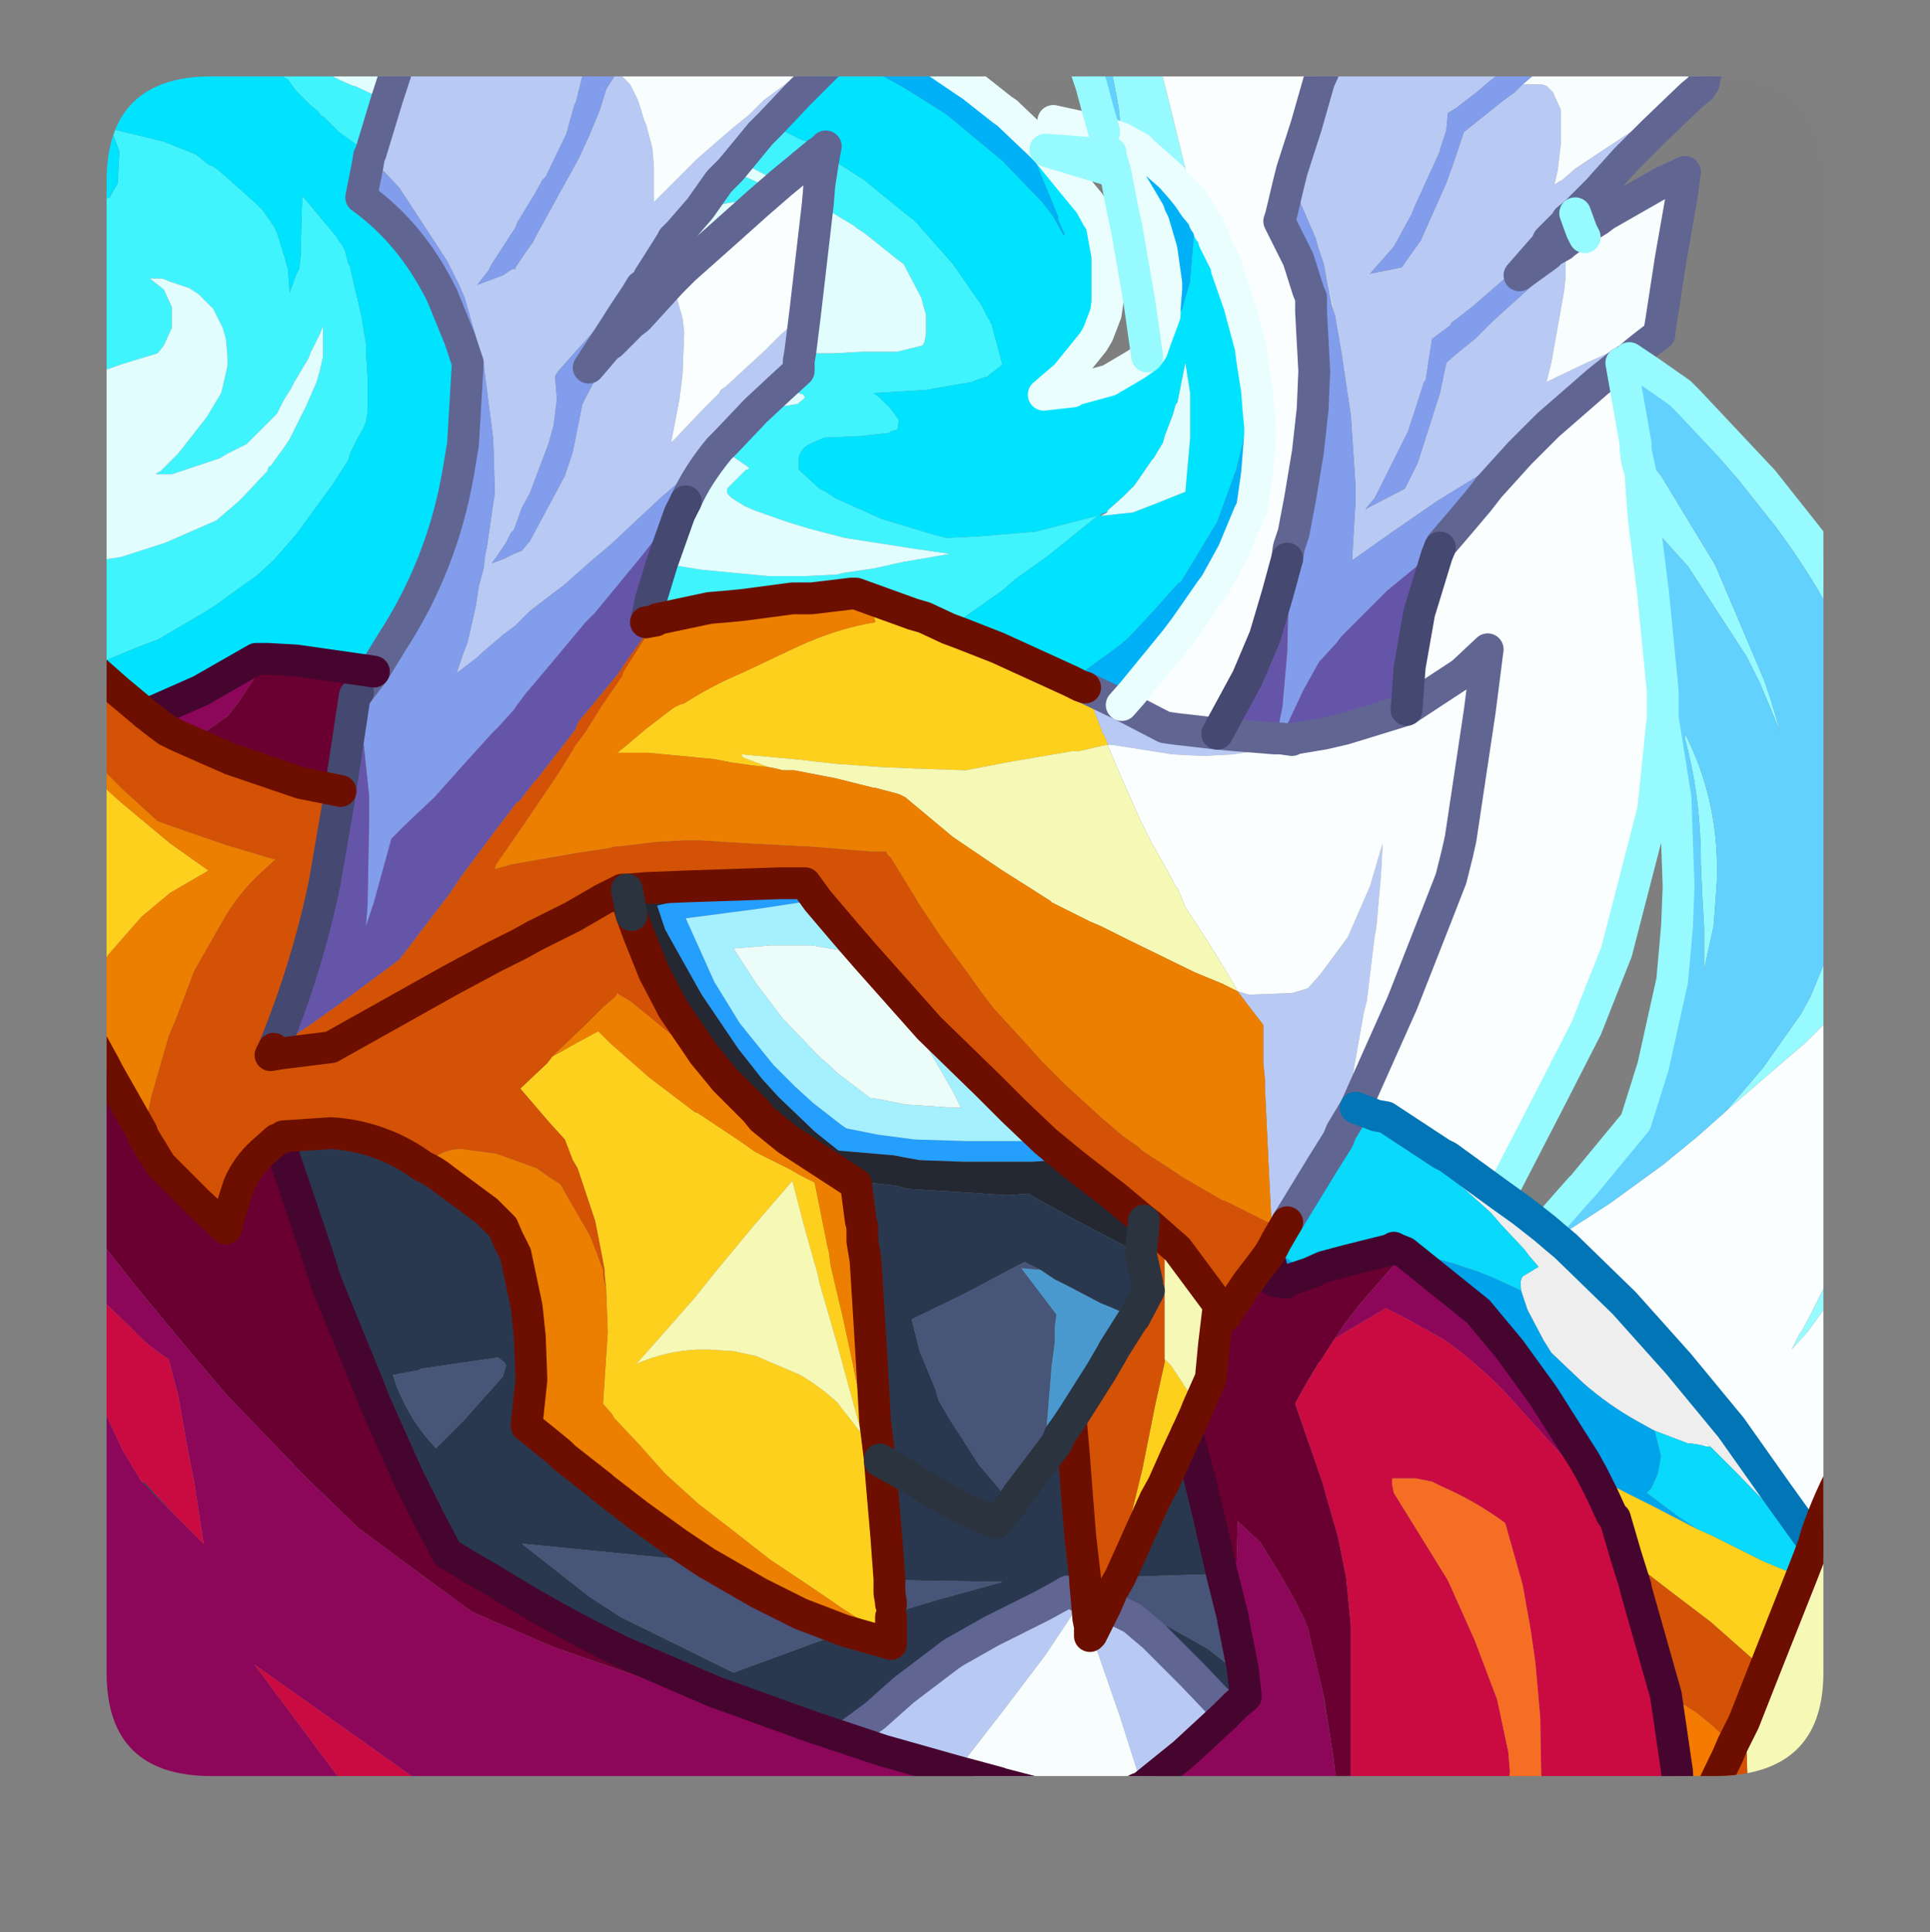 <?xml version="1.0" encoding="UTF-8" standalone="no"?>
<svg xmlns:ffdec="https://www.free-decompiler.com/flash" xmlns:xlink="http://www.w3.org/1999/xlink" ffdec:objectType="frame" height="60.7px" width="60.65px" xmlns="http://www.w3.org/2000/svg">
  <rect width="100%" height="100%" fill="#808080" stroke="none"/>
  <g transform="matrix(1.0, 0.0, 0.0, 1.0, 3.35, 2.4)">
    <clipPath id="clipPath0" transform="matrix(1.0, 0.0, 0.0, 1.0, 0.0, 0.0)">
      <path d="M50.5 0.0 Q53.95 0.0 53.95 3.3 L53.95 50.15 Q53.95 53.4 50.5 53.4 L3.3 53.4 Q0.0 53.4 0.0 50.15 L0.0 3.3 Q0.0 0.0 3.3 0.0 L50.5 0.0" fill="#000000" fill-rule="evenodd" stroke="none"/>
    </clipPath>
    <g clip-path="url(#clipPath0)">
      <use ffdec:characterId="2" height="60.7" transform="matrix(1.0, 0.0, 0.0, 1.0, -3.35, -2.4)" width="60.65" xlink:href="#shape1"/>
    </g>
    <use ffdec:characterId="3" height="53.4" transform="matrix(1.0, 0.0, 0.0, 1.0, 0.0, 0.0)" width="53.95" xlink:href="#shape2"/>
  </g>
  <defs>
    <g id="shape1" transform="matrix(1.0, 0.0, 0.0, 1.0, 3.35, 2.4)">
      <path d="M4.2 -1.9 L4.95 -1.9 5.5 -1.05 5.5 -1.0 5.85 -0.7 6.25 -0.45 6.45 -0.35 7.3 0.1 7.75 0.3 7.8 0.3 8.55 0.65 8.8 0.75 8.3 2.4 8.0 2.25 7.3 1.75 6.8 1.25 6.75 1.25 6.65 1.1 6.4 0.9 6.1 0.6 5.95 0.45 5.7 0.1 5.6 0.05 5.45 -0.15 5.15 -0.45 4.65 -1.1 4.2 -1.9 M8.2 -1.9 L9.7 -1.9 9.55 -1.6 9.55 -1.55 9.45 -1.6 9.2 -1.65 8.5 -1.8 8.2 -1.9 M-2.85 15.5 L-2.85 14.3 -1.85 14.2 -0.15 13.9 -0.1 13.9 -0.25 14.2 -1.55 15.0 -2.0 15.2 -2.15 15.25 -2.25 15.25 Q-2.1 15.45 -1.8 15.45 L0.45 15.1 1.85 14.65 3.45 13.95 4.15 13.35 4.3 13.2 5.05 12.4 5.1 12.25 5.15 12.25 5.4 11.9 5.55 11.7 5.65 11.55 5.75 11.4 6.25 10.4 6.6 9.6 6.7 9.25 6.8 8.8 6.8 8.5 6.8 7.95 6.8 7.85 6.7 8.1 6.4 8.7 6.35 8.85 5.9 9.6 5.85 9.7 5.8 9.8 5.55 10.2 5.35 10.6 4.4 11.55 3.8 11.85 3.55 12.0 2.8 12.25 2.5 12.35 2.05 12.5 1.75 12.5 1.55 12.5 1.6 12.45 1.7 12.4 1.85 12.25 2.0 12.1 2.05 12.05 2.25 11.85 3.15 10.7 3.6 9.95 3.65 9.75 3.8 9.1 3.8 8.8 3.75 8.25 3.65 7.9 3.35 7.3 2.9 6.85 2.6 6.65 2.0 6.45 1.75 6.35 1.35 6.35 1.55 6.5 1.8 6.7 2.05 7.25 2.05 7.9 1.8 8.45 1.6 8.7 0.45 9.05 -0.25 9.3 -1.05 9.5 -2.25 9.75 -2.3 9.75 -2.4 9.75 -2.7 9.75 -2.85 9.75 -2.85 4.4 -2.65 4.35 -1.75 4.2 -0.95 4.1 0.1 3.8 0.35 3.35 0.4 2.4 0.4 2.35 0.25 1.95 0.15 1.65 1.4 1.95 1.8 2.05 2.8 2.45 3.05 2.65 3.25 2.8 3.3 2.8 3.45 2.9 3.75 3.15 4.7 4.0 4.9 4.2 5.25 4.7 5.35 4.9 5.6 5.7 5.65 5.9 5.7 6.05 5.75 6.8 5.95 6.25 6.05 6.05 6.1 5.65 6.1 5.45 6.15 3.75 7.15 4.95 7.2 5.0 7.25 5.1 7.4 5.3 7.5 5.5 7.6 5.9 7.65 5.95 7.65 6.0 8.0 7.5 8.15 8.4 8.15 8.65 8.2 9.45 8.2 10.25 8.2 10.55 8.15 10.85 8.05 11.1 8.0 11.15 8.0 11.2 7.95 11.25 7.8 11.55 7.65 11.85 7.6 12.05 7.05 12.9 6.9 13.1 5.95 14.4 5.25 15.2 4.7 15.7 4.2 16.05 3.45 16.6 3.05 16.85 1.6 17.7 1.05 17.9 -0.15 18.4 -0.5 18.55 -0.75 18.3 -1.8 17.0 -2.85 15.5 M16.1 -1.05 L15.7 -0.7 16.05 -1.1 16.1 -1.05 M22.55 2.45 L23.8 3.25 24.35 3.7 25.15 4.35 25.35 4.5 25.45 4.6 26.6 5.9 27.5 7.2 27.7 7.6 27.75 7.65 27.75 7.7 27.8 7.75 28.15 9.05 27.65 9.45 27.6 9.45 27.3 9.55 27.2 9.6 26.9 9.65 25.75 9.85 24.1 9.95 24.3 10.1 24.5 10.3 24.65 10.45 24.9 10.8 24.85 11.1 24.65 11.15 24.6 11.2 24.15 11.25 23.7 11.3 22.55 11.35 22.1 11.55 Q21.8 11.7 21.75 12.0 L21.75 12.35 22.4 12.95 22.5 13.0 22.6 13.05 22.9 13.25 24.35 13.9 26.0 14.4 26.4 14.5 27.4 14.45 29.2 14.3 31.15 13.8 29.6 15.05 28.55 15.8 28.15 16.15 26.45 17.35 25.7 17.0 25.35 16.9 23.55 16.25 23.4 16.25 22.15 16.4 21.55 16.4 20.05 16.6 19.55 16.65 18.95 16.7 17.3 17.05 17.25 17.1 16.95 17.15 17.1 16.45 17.45 15.3 18.7 15.5 20.8 15.7 21.95 15.7 22.95 15.65 23.15 15.6 24.15 15.45 25.05 15.25 25.65 15.15 26.5 15.0 25.45 14.85 23.2 14.5 22.05 14.2 21.4 14.0 20.4 13.65 20.05 13.5 19.65 13.25 19.5 13.1 19.5 12.95 19.95 12.5 20.1 12.35 20.15 12.35 20.2 12.3 19.4 11.75 19.35 11.75 19.25 11.7 19.45 11.5 20.4 10.5 21.35 10.35 21.65 10.3 21.7 10.3 21.95 10.1 21.9 10.0 21.75 9.95 21.65 9.85 21.15 9.8 21.75 9.25 21.75 8.95 21.8 8.65 22.2 8.7 22.85 8.7 23.75 8.65 24.85 8.65 25.65 8.45 25.7 8.35 25.75 8.1 25.75 7.95 25.75 7.85 25.75 7.6 25.75 7.5 25.6 6.95 25.05 5.9 24.85 5.75 23.85 4.95 23.55 4.75 23.5 4.7 23.0 4.4 22.6 4.15 22.35 4.0 22.4 3.4 22.5 2.75 22.55 2.45 M20.85 1.5 L21.85 2.0 22.05 2.05 22.05 2.1 22.2 2.2 22.3 2.25 22.45 2.35 22.35 2.4 21.2 3.35 19.85 2.65 20.55 1.8 20.85 1.5 M19.6 2.95 L20.4 3.3 20.65 3.45 20.65 3.65 20.6 3.75 20.25 3.85 19.15 4.05 19.1 4.1 18.65 4.15 19.25 3.3 19.6 2.95 M17.0 6.45 L17.55 6.55 17.25 6.75 17.1 6.75 16.9 6.8 16.65 6.85 16.8 6.6 17.0 6.45 M16.25 7.45 L16.7 7.6 16.5 7.75 15.85 8.4 15.75 8.45 15.15 9.15 15.9 8.0 16.25 7.45" fill="#40f5ff" fill-rule="evenodd" stroke="none"/>
      <path d="M4.2 -1.9 L4.65 -1.1 5.15 -0.45 5.45 -0.15 5.6 0.05 5.7 0.1 5.95 0.45 6.1 0.6 6.4 0.9 6.65 1.1 6.75 1.25 6.8 1.25 7.3 1.75 8.0 2.25 8.3 2.4 8.25 2.5 8.2 2.8 8.0 3.8 Q9.6 4.95 10.55 6.9 L11.1 8.25 11.35 9.0 11.2 11.55 11.05 12.45 Q10.55 15.35 8.95 17.8 L8.4 18.7 5.95 18.35 5.05 18.3 4.7 18.3 2.95 19.3 1.25 20.05 0.35 19.3 -0.5 18.55 -0.15 18.4 1.05 17.9 1.6 17.7 3.05 16.85 3.45 16.6 4.2 16.05 4.7 15.7 5.25 15.2 5.95 14.4 6.9 13.1 7.05 12.9 7.6 12.05 7.65 11.85 7.8 11.55 7.95 11.25 8.0 11.2 8.0 11.15 8.05 11.1 8.15 10.85 8.2 10.55 8.2 10.25 8.2 9.45 8.15 8.65 8.15 8.4 8.0 7.5 7.65 6.0 7.65 5.95 7.6 5.9 7.5 5.5 7.4 5.3 7.25 5.1 7.2 5.0 7.15 4.95 6.15 3.75 6.1 5.45 6.1 5.65 6.05 6.05 5.95 6.25 5.75 6.8 5.7 6.05 5.65 5.9 5.6 5.7 5.35 4.9 5.25 4.7 4.9 4.2 4.7 4.0 3.75 3.15 3.45 2.9 3.3 2.8 3.25 2.8 3.05 2.65 2.8 2.45 1.8 2.05 1.4 1.95 0.15 1.65 0.25 1.95 0.4 2.35 0.4 2.4 0.35 3.35 0.1 3.8 -0.95 4.1 -1.75 4.2 -2.65 4.35 -2.85 4.4 -2.85 -1.9 4.2 -1.9 M16.65 -1.9 L17.05 -1.9 16.95 -1.8 16.1 -1.05 16.05 -1.1 16.65 -1.9 M28.35 1.2 L29.35 2.15 29.5 2.3 29.55 2.35 30.2 3.15 30.9 4.0 31.15 4.45 31.2 4.5 31.25 4.55 31.45 5.65 31.45 7.05 31.45 7.1 31.4 7.45 31.15 8.1 31.0 8.35 30.15 9.4 29.45 10.0 30.35 9.9 30.4 9.85 31.5 9.55 32.35 9.05 32.7 8.8 32.85 8.6 33.1 8.35 33.8 7.3 34.05 6.45 34.05 6.4 34.15 5.15 34.2 4.75 34.15 4.4 34.0 3.8 34.1 3.95 34.2 4.1 34.45 4.4 34.5 4.55 34.6 4.7 34.65 4.7 34.65 4.75 34.65 4.85 34.7 4.9 34.8 5.05 34.8 5.15 35.2 5.95 35.2 6.05 35.6 7.2 35.95 8.5 36.0 8.9 35.85 10.15 35.85 10.5 35.8 11.1 35.6 11.95 35.5 12.35 34.9 14.0 33.75 15.9 33.7 15.9 32.85 16.85 32.1 17.65 31.8 17.9 30.5 18.85 30.3 19.0 28.0 17.95 26.85 17.5 26.45 17.35 28.15 16.15 28.55 15.8 29.6 15.05 31.15 13.8 29.2 14.3 27.4 14.45 26.4 14.5 26.0 14.4 24.35 13.9 22.9 13.25 22.6 13.05 22.5 13.0 22.4 12.95 21.75 12.35 21.75 12.0 Q21.8 11.7 22.1 11.55 L22.55 11.35 23.7 11.3 24.15 11.25 24.6 11.2 24.65 11.15 24.85 11.1 24.9 10.8 24.65 10.45 24.5 10.3 24.3 10.1 24.1 9.95 25.75 9.85 26.9 9.65 27.2 9.6 27.3 9.55 27.6 9.45 27.65 9.45 28.15 9.05 27.8 7.75 27.75 7.7 27.75 7.65 27.7 7.6 27.5 7.2 26.6 5.9 25.45 4.6 25.35 4.5 25.15 4.35 24.35 3.7 23.8 3.25 22.55 2.45 22.6 2.2 22.45 2.35 22.3 2.25 22.2 2.2 22.05 2.1 22.05 2.05 21.85 2.0 20.85 1.5 21.75 0.55 23.05 -0.75 23.2 -0.65 23.85 -0.35 24.15 -0.15 25.05 0.35 26.25 1.1 26.4 1.2 28.15 2.65 29.4 3.95 29.75 4.4 29.8 4.5 30.05 4.95 30.1 5.0 30.1 4.95 29.9 4.5 29.9 4.4 29.2 2.7 28.35 1.2 M31.25 13.8 L31.3 13.8 32.25 13.7 32.9 13.45 33.15 13.35 33.9 13.05 34.05 11.35 34.05 10.6 34.05 9.95 33.9 9.0 33.65 10.25 33.6 10.3 33.5 10.65 33.25 11.3 33.2 11.5 32.9 12.0 32.85 12.05 32.3 12.85 31.95 13.2 31.5 13.6 31.45 13.65 31.45 13.7 Q31.3 13.7 31.2 13.8 L31.25 13.8 M16.25 25.55 L16.3 25.55 16.35 25.55 16.5 26.35 16.25 25.55" fill="#00e4ff" fill-rule="evenodd" stroke="none"/>
      <path d="M8.8 0.75 L8.55 0.65 7.8 0.3 7.75 0.3 7.3 0.1 6.45 -0.35 6.25 -0.45 5.85 -0.7 5.5 -1.0 5.5 -1.05 4.95 -1.9 8.2 -1.9 8.5 -1.8 9.2 -1.65 9.45 -1.6 9.55 -1.55 8.8 0.75 M-2.85 14.3 L-2.85 9.75 -2.7 9.75 -2.4 9.75 -2.3 9.75 -2.25 9.75 -1.05 9.5 -0.25 9.3 0.45 9.05 1.6 8.7 1.8 8.45 2.05 7.9 2.05 7.25 1.8 6.7 1.55 6.5 1.35 6.35 1.75 6.35 2.0 6.45 2.6 6.65 2.9 6.85 3.35 7.3 3.65 7.9 3.75 8.25 3.8 8.8 3.8 9.1 3.65 9.75 3.6 9.95 3.15 10.7 2.25 11.85 2.05 12.05 2.0 12.1 1.85 12.25 1.7 12.4 1.6 12.45 1.55 12.5 1.75 12.5 2.05 12.5 2.5 12.35 2.8 12.25 3.55 12.0 3.8 11.85 4.4 11.55 5.35 10.6 5.55 10.2 5.8 9.8 5.85 9.7 5.9 9.6 6.35 8.85 6.4 8.7 6.7 8.1 6.8 7.85 6.8 7.95 6.8 8.5 6.8 8.8 6.7 9.25 6.6 9.6 6.25 10.4 5.75 11.4 5.65 11.55 5.55 11.7 5.4 11.9 5.15 12.25 5.1 12.25 5.05 12.4 4.3 13.2 4.15 13.35 3.45 13.95 1.85 14.65 0.45 15.1 -1.8 15.45 Q-2.1 15.45 -2.25 15.25 L-2.15 15.25 -2.0 15.2 -1.55 15.0 -0.25 14.2 -0.1 13.9 -0.15 13.9 -1.85 14.2 -2.85 14.3 M31.45 13.7 L31.45 13.65 31.5 13.6 31.95 13.2 32.3 12.85 32.85 12.05 32.9 12.0 33.2 11.5 33.25 11.3 33.5 10.65 33.6 10.3 33.65 10.25 33.9 9.0 34.05 9.95 34.05 10.6 34.05 11.35 33.9 13.05 33.15 13.35 32.9 13.45 32.25 13.7 31.3 13.8 31.25 13.8 31.45 13.7 M22.35 4.0 L22.6 4.15 23.0 4.4 23.5 4.7 23.55 4.75 23.85 4.95 24.85 5.75 25.05 5.9 25.6 6.95 25.75 7.5 25.75 7.6 25.75 7.85 25.75 7.95 25.75 8.1 25.7 8.35 25.65 8.45 24.85 8.65 23.75 8.65 22.85 8.7 22.2 8.7 21.8 8.65 21.95 7.45 22.35 4.0 M21.15 9.8 L21.65 9.85 21.75 9.95 21.9 10.0 21.95 10.1 21.7 10.3 21.65 10.3 21.35 10.35 20.4 10.5 21.15 9.8 M19.25 11.7 L19.35 11.75 19.4 11.75 20.2 12.3 20.15 12.35 20.1 12.35 19.95 12.5 19.5 12.95 19.5 13.1 19.65 13.25 20.05 13.5 20.4 13.65 21.4 14.0 22.05 14.2 23.2 14.5 25.45 14.85 26.5 15.0 25.65 15.15 25.05 15.25 24.15 15.45 23.15 15.6 22.95 15.65 21.95 15.7 20.8 15.7 18.7 15.5 17.45 15.3 18.0 13.75 18.2 13.35 Q18.55 12.55 19.25 11.7 M19.85 2.65 L21.2 3.35 20.45 4.0 19.5 4.85 18.15 6.05 17.75 6.45 16.7 7.6 16.25 7.45 16.65 6.85 16.9 6.8 17.1 6.75 17.25 6.75 17.55 6.55 17.0 6.45 17.05 6.3 17.15 6.15 17.75 5.2 17.8 5.1 18.0 4.9 18.65 4.15 19.1 4.1 19.15 4.05 20.25 3.85 20.6 3.75 20.65 3.65 20.65 3.45 20.4 3.3 19.6 2.95 19.85 2.65" fill="#e2feff" fill-rule="evenodd" stroke="none"/>
      <path d="M8.3 2.4 L8.8 0.75 9.55 -1.55 9.55 -1.6 9.7 -1.9 15.15 -1.9 15.15 -1.85 15.2 -1.9 16.2 -1.9 15.7 -1.35 15.55 -1.2 15.1 -0.7 15.05 -0.7 15.05 -0.45 15.0 -0.2 14.75 0.8 14.7 0.9 14.45 1.8 13.8 3.15 13.7 3.25 13.45 3.7 12.9 4.6 12.85 4.75 12.75 4.9 12.1 5.9 12.0 6.1 11.65 6.55 12.05 6.4 12.45 6.25 12.75 6.05 12.85 6.05 12.85 6.0 13.15 5.55 13.4 5.2 13.5 5.0 14.85 2.55 15.15 1.9 15.5 1.05 15.7 0.4 16.05 -0.15 16.45 0.25 16.7 0.75 16.9 1.4 16.95 1.5 17.15 2.25 17.2 2.85 17.2 3.95 18.55 2.6 18.95 2.25 19.7 1.6 20.2 1.2 20.65 0.75 22.6 -0.7 22.9 -0.85 23.3 -1.1 23.25 -1.0 23.05 -0.75 21.75 0.55 20.85 1.5 20.55 1.8 19.85 2.65 19.6 2.95 19.25 3.3 18.65 4.15 18.0 4.9 17.8 5.1 17.75 5.2 17.45 5.55 17.05 6.0 16.75 6.35 16.3 6.9 16.0 7.25 15.95 7.3 15.9 7.35 14.2 9.25 14.1 9.4 14.1 9.5 14.15 10.15 14.05 10.95 13.9 11.5 13.3 13.1 13.05 13.55 12.8 14.25 12.7 14.35 12.55 14.65 12.25 15.1 12.1 15.3 12.5 15.15 12.8 15.0 13.05 14.9 13.3 14.6 14.4 12.55 14.65 11.8 14.95 10.3 15.05 10.1 15.1 10.0 15.45 9.35 15.85 8.75 16.5 7.75 16.7 7.6 17.75 6.45 17.8 6.55 18.1 7.6 18.15 8.05 18.1 9.35 18.05 9.75 18.0 10.15 17.75 11.45 17.75 11.5 17.8 11.45 18.75 10.45 19.25 9.95 19.3 9.85 19.45 9.75 20.7 8.6 21.2 8.1 21.95 7.45 21.8 8.65 21.75 8.95 21.75 9.25 21.15 9.8 20.4 10.5 19.45 11.5 19.25 11.6 19.2 11.7 17.4 13.25 15.85 14.7 15.2 15.25 14.35 16.0 13.95 16.3 13.3 16.8 12.85 17.25 12.45 17.55 11.75 18.15 11.65 18.25 11.0 18.75 11.15 18.3 11.2 18.15 11.35 17.75 11.6 16.65 11.7 16.0 11.85 15.45 11.9 15.0 11.95 14.8 12.15 13.4 12.2 13.1 12.15 11.4 11.85 9.05 11.25 6.95 11.1 6.6 11.05 6.5 10.7 5.8 9.2 3.5 8.25 2.5 8.3 2.4 M39.4 -1.9 L45.95 -1.9 45.5 -1.5 44.6 -0.75 43.85 -0.15 43.4 0.2 43.05 0.5 42.4 1.0 42.15 1.15 42.1 1.7 41.9 2.3 41.9 2.35 41.1 4.1 41.0 4.35 40.45 5.35 39.7 6.2 40.7 6.0 41.05 5.5 41.3 5.15 42.1 3.35 42.35 2.65 42.65 1.75 42.9 1.55 43.9 0.75 44.25 0.5 44.35 0.4 44.5 0.25 45.1 0.25 45.25 0.3 45.45 0.5 45.7 1.05 45.7 2.1 45.6 2.95 45.5 3.4 45.65 3.3 45.75 3.25 46.15 2.9 46.9 2.4 48.8 1.15 49.8 0.6 48.6 1.75 47.75 2.6 46.85 3.6 46.15 4.3 45.9 4.5 45.85 4.6 45.3 5.15 45.3 5.2 45.1 5.35 44.9 5.5 44.0 6.3 43.65 6.6 42.9 7.25 42.25 7.75 42.25 7.8 41.65 8.25 41.45 9.55 41.4 9.6 40.9 11.15 39.85 13.25 39.55 13.6 40.8 12.95 41.2 12.15 41.9 9.95 42.1 9.0 42.15 8.95 42.5 8.65 43.0 8.25 43.45 7.8 43.55 7.7 45.1 6.3 45.55 5.9 45.65 5.75 45.85 5.55 45.85 6.3 45.8 6.75 45.4 9.0 45.25 9.6 46.5 9.0 47.4 8.6 47.55 8.55 48.2 8.25 Q48.45 8.1 48.8 8.0 L48.8 8.1 Q48.25 8.5 47.85 8.85 L47.7 8.95 47.6 9.0 46.85 9.6 45.3 10.95 44.7 11.55 44.6 11.65 43.85 12.1 43.1 12.55 41.8 13.35 40.35 14.35 39.15 15.2 39.15 15.0 39.25 13.3 39.25 12.9 39.1 10.65 38.8 8.65 38.6 7.5 38.25 5.9 38.05 5.3 38.0 5.1 37.35 3.6 37.15 3.35 37.25 2.95 37.7 1.55 38.1 0.15 38.55 -0.85 38.55 -0.95 39.25 -1.75 39.4 -1.9 M31.9 19.75 L33.25 20.45 33.6 20.5 34.9 20.65 35.45 20.7 36.7 20.8 36.75 20.8 36.9 20.8 37.25 20.85 37.35 20.8 38.25 20.65 36.9 21.05 36.75 21.1 36.7 21.1 35.4 21.3 34.45 21.35 33.5 21.3 31.6 21.0 31.45 21.0 31.45 20.95 31.35 20.7 31.3 20.65 31.25 20.5 30.75 19.2 31.9 19.75 M36.7 36.0 L36.6 35.85 36.5 33.9 36.5 33.85 36.4 31.75 36.4 31.5 36.35 31.0 36.35 29.85 36.35 29.8 35.85 29.15 35.55 28.75 35.9 28.85 37.25 28.8 37.75 28.65 38.15 28.2 39.0 27.05 39.2 26.6 39.7 25.45 40.1 24.1 40.05 25.05 39.9 26.75 39.85 27.0 39.6 29.05 39.5 29.45 39.2 31.15 39.0 32.3 38.8 33.1 38.8 33.15 38.7 33.4 38.2 34.2 37.1 36.0 36.7 36.0 M23.2 52.2 L24.15 51.5 25.05 50.7 26.5 49.6 26.65 49.5 27.8 48.85 29.4 48.05 29.95 47.75 30.2 47.6 30.55 47.75 30.6 47.95 30.7 47.8 30.8 47.85 30.85 48.45 30.9 48.7 30.6 47.95 29.5 49.6 28.25 51.25 26.7 53.25 24.4 52.6 23.2 52.2 M32.55 53.75 L31.85 51.55 30.95 48.95 31.4 48.05 31.45 48.05 32.25 48.45 32.9 49.0 34.1 50.2 35.15 51.3 35.25 51.4 35.15 51.5 33.85 52.7 32.55 53.75" fill="#b9cbf4" fill-rule="evenodd" stroke="none"/>
      <path d="M15.15 -1.9 L15.2 -1.9 15.15 -1.85 15.15 -1.9 M17.45 -1.9 L23.45 -1.9 23.3 -1.1 22.9 -0.85 22.6 -0.7 20.65 0.75 20.2 1.2 19.7 1.6 18.95 2.25 18.55 2.6 17.2 3.95 17.2 2.85 17.15 2.25 16.95 1.5 16.9 1.4 16.7 0.75 16.45 0.25 16.05 -0.15 16.5 -0.7 16.9 -1.25 17.45 -1.9 M38.95 -1.9 L39.4 -1.9 39.25 -1.75 38.55 -0.95 38.55 -1.1 38.8 -1.7 38.95 -1.9 M47.05 -1.9 L50.8 -1.9 50.45 -0.7 50.2 0.1 50.2 0.2 50.15 0.25 50.1 0.35 49.8 0.6 48.8 1.15 46.9 2.4 46.15 2.9 45.75 3.25 45.65 3.3 45.5 3.4 45.6 2.95 45.7 2.1 45.7 1.05 45.45 0.5 45.25 0.3 45.1 0.25 44.5 0.25 45.45 -0.55 45.5 -0.55 46.8 -1.7 47.05 -1.9 M47.1 4.35 L48.85 3.35 49.6 3.0 49.5 3.75 49.15 5.75 48.85 7.7 48.8 8.0 Q48.45 8.1 48.2 8.25 L47.55 8.55 47.4 8.6 46.5 9.0 45.25 9.6 45.4 9.0 45.8 6.75 45.85 6.3 45.85 5.55 46.45 5.05 46.45 5.0 47.1 4.35 M30.9 48.7 L30.9 49.0 30.95 48.95 31.85 51.55 32.55 53.75 32.4 53.8 31.25 54.45 28.15 53.65 28.0 53.6 26.7 53.25 28.25 51.25 29.5 49.6 30.6 47.95 30.9 48.7" fill="#f9feff" fill-rule="evenodd" stroke="none"/>
      <path d="M16.2 -1.9 L16.65 -1.9 16.05 -1.1 15.7 -0.7 16.1 -1.05 16.95 -1.8 17.05 -1.9 17.45 -1.9 16.9 -1.25 16.5 -0.7 16.05 -0.15 15.7 0.4 15.5 1.05 15.15 1.9 14.85 2.55 13.5 5.0 13.4 5.2 13.15 5.55 12.85 6.0 12.85 6.05 12.75 6.05 12.45 6.25 12.05 6.4 11.65 6.55 12.0 6.1 12.1 5.9 12.75 4.9 12.85 4.75 12.9 4.6 13.45 3.7 13.7 3.25 13.8 3.15 14.45 1.8 14.7 0.9 14.75 0.8 15.0 -0.2 15.05 -0.45 15.05 -0.7 15.1 -0.7 15.55 -1.2 15.7 -1.35 16.2 -1.9 M45.95 -1.9 L46.25 -1.9 46.05 -1.65 45.7 -1.15 45.5 -0.9 45.65 -1.05 46.45 -1.65 46.8 -1.9 47.05 -1.9 46.8 -1.7 45.5 -0.55 45.45 -0.55 44.5 0.25 44.35 0.4 44.25 0.5 43.9 0.75 42.9 1.55 42.65 1.75 42.35 2.65 42.1 3.35 41.3 5.15 41.05 5.5 40.7 6.0 39.7 6.2 40.45 5.35 41.0 4.35 41.1 4.1 41.9 2.35 41.9 2.3 42.1 1.7 42.15 1.15 42.4 1.0 43.05 0.5 43.4 0.2 43.85 -0.15 44.6 -0.75 45.5 -1.5 45.95 -1.9 M37.15 3.35 L37.35 3.6 38.0 5.1 38.05 5.3 38.25 5.9 38.5 7.15 38.6 7.5 38.8 8.65 39.1 10.65 39.25 12.9 39.25 13.3 39.15 15.0 39.15 15.2 40.35 14.35 41.8 13.35 43.1 12.55 43.85 12.1 44.6 11.65 44.4 11.85 43.45 12.9 43.1 13.35 42.55 14.0 41.95 14.7 41.9 14.8 40.25 16.15 39.3 17.1 38.8 17.6 38.65 17.8 38.1 18.4 37.6 19.3 36.9 20.8 36.75 20.8 36.9 20.05 36.95 19.8 37.1 18.1 37.15 16.1 37.1 15.25 37.1 15.15 37.15 14.8 37.3 14.35 37.5 13.3 37.75 11.8 37.9 10.45 37.95 9.25 37.85 7.4 37.85 6.95 37.75 6.7 37.45 5.75 36.85 4.55 36.9 4.4 37.15 3.35 M45.3 5.2 L45.15 5.4 45.1 5.45 44.4 6.25 45.3 5.6 45.3 5.55 45.75 5.3 45.8 5.25 45.85 5.55 45.65 5.75 45.55 5.9 45.1 6.3 43.55 7.7 43.45 7.8 43.0 8.25 42.5 8.65 42.15 8.95 42.1 9.0 41.9 9.95 41.2 12.15 40.8 12.95 39.55 13.6 39.85 13.25 40.9 11.15 41.4 9.6 41.45 9.55 41.65 8.25 42.25 7.8 42.25 7.75 42.9 7.25 43.65 6.6 44.0 6.3 44.9 5.5 45.1 5.35 45.3 5.2 M19.45 11.5 L19.25 11.7 Q18.55 12.55 18.2 13.35 L17.5 14.2 16.75 15.15 15.35 16.85 15.05 17.15 14.05 18.35 13.25 19.3 13.2 19.35 12.9 19.75 12.8 19.9 12.3 20.45 12.1 20.65 11.15 21.7 10.3 22.65 9.35 23.55 8.95 23.95 8.4 25.95 8.15 26.7 8.2 26.05 8.25 23.45 8.25 22.6 7.95 19.8 7.9 19.35 8.4 18.7 8.95 17.8 Q10.55 15.35 11.05 12.45 L11.2 11.55 11.35 9.0 11.1 8.25 10.55 6.9 Q9.6 4.95 8.0 3.8 L8.2 2.8 8.25 2.5 9.2 3.5 10.7 5.8 11.05 6.5 11.1 6.6 11.25 6.95 11.85 9.05 12.15 11.4 12.2 13.1 12.15 13.4 11.95 14.8 11.9 15.0 11.85 15.45 11.7 16.0 11.6 16.65 11.35 17.75 11.2 18.15 11.15 18.3 11.0 18.75 11.65 18.25 11.75 18.15 12.45 17.55 12.85 17.25 13.3 16.8 13.95 16.3 14.35 16.0 15.2 15.25 15.85 14.7 17.4 13.25 19.2 11.7 19.25 11.6 19.45 11.5 M17.75 5.2 L17.15 6.15 17.05 6.3 17.0 6.45 16.8 6.6 16.65 6.85 16.25 7.45 15.9 8.0 15.15 9.15 15.75 8.45 15.85 8.4 16.5 7.75 15.85 8.75 15.45 9.35 15.1 10.0 15.05 10.1 14.95 10.3 14.65 11.8 14.4 12.55 13.3 14.6 13.05 14.9 12.8 15.0 12.5 15.15 12.1 15.3 12.25 15.1 12.55 14.65 12.7 14.35 12.8 14.25 13.05 13.55 13.3 13.1 13.9 11.5 14.05 10.95 14.15 10.15 14.1 9.5 14.1 9.4 14.2 9.25 15.9 7.35 15.95 7.3 16.0 7.25 16.3 6.9 16.75 6.35 17.05 6.0 17.45 5.55 17.75 5.2" fill="#839eec" fill-rule="evenodd" stroke="none"/>
      <path d="M23.45 -1.9 L23.8 -1.9 23.95 -1.75 24.1 -1.65 24.15 -1.65 24.75 -1.3 25.0 -1.15 25.5 -0.85 26.9 0.1 27.2 0.3 28.15 1.05 28.3 1.15 28.35 1.2 29.2 2.7 29.9 4.4 29.9 4.5 30.1 4.95 30.1 5.0 30.05 4.95 29.8 4.5 29.75 4.4 29.4 3.95 28.15 2.65 26.4 1.2 26.25 1.1 25.05 0.35 24.15 -0.15 23.85 -0.35 23.2 -0.65 23.05 -0.75 23.25 -1.0 23.3 -1.1 23.45 -1.9 M31.55 2.4 Q30.8 1.65 29.75 1.4 L31.35 1.75 31.9 1.95 32.45 2.25 32.6 2.4 33.45 3.15 33.8 3.55 34.0 3.8 34.15 4.4 34.2 4.75 34.15 5.15 34.05 6.4 34.05 6.45 33.8 7.3 33.1 8.35 32.85 8.6 32.9 8.45 33.25 7.5 33.25 7.3 33.3 6.65 33.3 6.5 33.15 5.45 32.9 4.6 32.8 4.4 32.75 4.25 31.95 2.9 31.9 2.85 31.65 2.55 31.55 2.4 M36.0 8.9 L36.15 9.85 36.2 10.5 36.25 11.0 36.25 11.25 36.15 12.5 36.0 13.55 35.9 13.75 35.4 14.95 34.85 15.95 34.7 16.15 33.9 17.3 33.6 17.7 32.25 19.35 31.9 19.75 30.75 19.2 30.6 19.15 30.3 19.0 30.5 18.85 31.8 17.9 32.1 17.65 32.85 16.85 33.7 15.9 33.75 15.9 34.9 14.0 35.5 12.35 35.6 11.95 35.8 11.1 35.85 10.5 35.85 10.15 36.0 8.9" fill="#00b2f8" fill-rule="evenodd" stroke="none"/>
      <path d="M29.5 2.3 L30.85 2.4 31.55 2.5 31.7 3.0 29.55 2.35 29.5 2.3 M31.25 -1.9 L32.7 -1.9 33.35 0.65 33.45 1.05 33.9 2.9 34.1 3.85 33.8 3.55 34.1 3.85 34.1 3.95 34.0 3.8 33.8 3.55 33.45 3.15 32.6 2.4 32.45 2.25 31.9 1.95 31.8 0.95 31.25 -1.9 M37.95 -1.9 L38.95 -1.9 38.8 -1.7 38.55 -1.1 38.55 -0.95 38.55 -0.85 37.95 -1.9 M46.15 4.3 L46.35 4.85 45.8 5.25 46.35 4.85 46.45 5.05 45.85 5.55 45.8 5.25 45.75 5.3 45.3 5.55 45.3 5.6 45.15 5.4 45.3 5.2 45.3 5.15 45.85 4.6 45.9 4.5 46.15 4.3 M47.85 8.85 L48.45 9.25 49.45 9.95 49.7 10.2 52.05 12.7 55.1 16.55 56.25 18.1 56.7 18.75 56.8 18.9 56.8 34.3 56.4 34.95 55.35 36.75 54.25 38.35 53.45 39.45 52.95 40.0 53.2 39.5 53.25 39.45 Q55.05 36.15 55.95 32.5 L56.0 32.2 Q56.7 29.5 56.75 26.75 L56.75 26.7 56.7 26.75 55.9 27.85 53.4 30.35 50.9 32.5 52.05 31.15 53.25 29.45 53.55 28.9 54.45 26.7 54.95 24.6 55.2 20.65 55.05 19.1 54.9 18.35 54.85 18.1 54.75 17.95 Q53.8 15.95 52.45 14.15 L51.3 12.7 49.65 10.8 47.7 8.95 47.85 8.85 M56.8 47.1 L56.8 48.2 56.25 49.0 55.75 49.75 56.8 47.1 M48.3 13.85 L48.2 12.45 48.1 12.1 48.05 11.75 48.05 11.55 48.65 12.3 48.85 12.55 50.55 15.35 52.1 19.0 52.3 19.6 52.6 20.6 51.95 19.05 51.55 18.25 49.7 15.4 48.3 13.85 M49.6 20.65 Q50.7 22.8 50.6 25.35 L50.5 26.7 50.3 27.6 50.2 28.1 50.2 26.7 50.15 25.85 50.1 24.75 Q50.1 22.85 49.7 21.2 L49.6 20.8 49.6 20.65 M48.2 12.45 L48.05 11.75 48.2 12.45 M31.95 4.3 L31.95 4.1 31.95 3.1 31.95 2.9 32.75 4.25 32.8 4.4 32.9 4.6 33.15 5.45 33.3 6.5 33.3 6.65 33.25 7.3 33.25 7.5 32.9 8.45 32.85 8.6 32.7 8.8 32.45 7.05 32.05 4.75 31.95 4.3" fill="#98fbff" fill-rule="evenodd" stroke="none"/>
      <path d="M32.7 -1.9 L37.95 -1.9 38.55 -0.85 38.1 0.15 37.7 1.55 37.25 2.95 37.15 3.35 36.9 4.4 36.85 4.55 37.45 5.75 37.75 6.7 37.85 6.95 37.85 7.4 37.95 9.25 37.9 10.45 37.75 11.8 37.5 13.3 37.3 14.35 37.15 14.8 37.1 15.15 36.8 16.25 36.4 17.6 35.85 18.9 34.9 20.65 33.6 20.5 33.25 20.45 31.9 19.75 32.25 19.35 33.6 17.7 33.9 17.3 34.7 16.15 34.85 15.95 35.4 14.95 35.9 13.75 36.0 13.55 36.15 12.5 36.25 11.25 36.25 11.0 36.2 10.5 36.15 9.85 36.0 8.9 35.95 8.5 35.6 7.2 35.2 6.05 35.2 5.95 34.8 5.15 34.8 5.05 34.7 4.9 34.65 4.75 34.7 4.9 34.65 4.85 34.65 4.75 34.65 4.7 34.6 4.7 34.5 4.55 34.45 4.4 34.2 4.1 34.1 3.95 34.1 3.85 33.9 2.9 33.45 1.05 33.35 0.65 32.7 -1.9 M56.8 34.3 L56.8 47.1 55.75 49.75 55.45 50.1 54.8 48.6 54.75 46.35 54.75 45.7 54.7 45.45 54.6 43.8 Q54.1 44.75 53.75 45.75 L53.65 46.1 52.5 44.5 51.05 42.45 49.4 40.45 47.7 38.55 47.65 38.5 45.85 36.75 45.55 36.5 47.25 35.4 48.9 34.2 50.0 33.3 50.9 32.5 53.4 30.35 55.9 27.85 56.7 26.75 56.75 26.7 56.75 26.75 Q56.7 29.5 56.0 32.2 L55.95 32.5 Q55.05 36.15 53.25 39.45 L53.2 39.5 52.95 40.0 53.45 39.45 54.25 38.35 55.35 36.75 56.4 34.95 56.8 34.3 M38.25 5.9 L38.6 7.5 38.5 7.15 38.25 5.9 M44.6 11.65 L44.7 11.55 45.3 10.95 46.85 9.6 47.6 9.0 48.05 11.55 48.05 11.75 48.1 12.1 48.2 12.45 48.3 13.85 48.6 16.25 48.9 19.3 48.9 20.15 48.6 23.05 47.45 27.5 46.5 29.9 45.35 32.15 43.8 35.15 42.15 33.95 41.95 33.85 40.2 32.7 39.9 32.65 39.25 32.4 40.7 29.15 40.8 28.9 41.9 26.1 42.25 25.2 42.45 24.4 42.55 23.95 43.15 19.95 43.4 18.0 42.6 18.75 41.0 19.8 40.85 19.9 40.95 18.55 41.25 16.85 41.8 15.05 41.9 14.8 41.95 14.7 42.55 14.0 43.1 13.35 43.45 12.9 44.4 11.85 44.6 11.65 M45.15 5.4 L45.3 5.6 44.4 6.25 45.1 5.45 45.15 5.4 M50.1 43.0 L50.25 42.95 50.4 43.05 50.3 43.05 50.1 43.0 M34.45 4.4 L34.1 3.85 34.45 4.4" fill="#fcffff" fill-rule="evenodd" stroke="none"/>
      <path d="M31.55 2.5 L31.55 2.4 31.65 2.55 31.9 2.85 31.95 2.9 31.95 3.1 31.95 4.1 31.95 4.3 31.7 3.0 31.55 2.5 M31.35 1.75 L31.15 1.05 30.95 0.3 30.55 -0.9 30.2 -1.9 31.25 -1.9 31.8 0.95 31.9 1.95 31.35 1.75 M47.6 9.0 L47.7 8.95 49.65 10.8 51.3 12.7 52.45 14.15 Q53.8 15.95 54.75 17.95 L54.85 18.1 54.9 18.35 55.05 19.1 55.2 20.65 54.95 24.6 54.45 26.7 53.55 28.9 53.25 29.45 52.05 31.15 50.9 32.5 50.0 33.3 48.9 34.2 47.25 35.4 45.55 36.5 45.2 36.2 46.3 34.95 46.4 34.85 48.05 32.85 48.6 31.1 49.2 28.4 49.35 26.7 49.4 25.45 49.3 22.65 48.9 20.15 48.9 19.3 48.6 16.25 48.3 13.85 49.7 15.4 51.55 18.25 51.95 19.05 52.6 20.6 52.3 19.6 52.1 19.0 50.55 15.35 48.85 12.55 48.65 12.3 48.05 11.55 47.6 9.0 M49.6 20.65 L49.6 20.8 49.7 21.2 Q50.1 22.85 50.1 24.75 L50.15 25.85 50.2 26.7 50.2 28.1 50.3 27.6 50.5 26.7 50.6 25.35 Q50.7 22.8 49.6 20.65" fill="#62d2ff" fill-rule="evenodd" stroke="none"/>
      <path d="M41.9 14.8 L41.8 15.05 41.25 16.85 40.95 18.55 40.85 19.9 38.9 20.5 38.25 20.65 37.35 20.8 37.25 20.85 36.9 20.8 37.6 19.3 38.1 18.4 38.65 17.8 38.8 17.6 39.3 17.1 40.25 16.15 41.9 14.8 M34.9 20.65 L35.85 18.9 36.4 17.6 36.8 16.25 37.1 15.15 37.1 15.25 37.15 16.1 37.1 18.1 36.95 19.8 36.9 20.05 36.75 20.8 36.7 20.8 35.45 20.7 34.9 20.65 M17.45 15.3 L17.1 16.45 16.95 17.15 17.25 17.1 16.35 18.35 16.05 18.8 14.85 20.25 14.75 20.45 14.75 20.5 13.55 22.05 13.45 22.15 12.95 22.8 12.9 22.8 12.6 23.2 12.25 23.65 11.1 25.2 10.8 25.65 9.2 27.75 7.45 29.05 6.4 29.8 6.25 29.9 5.25 30.55 Q6.3 28.0 6.85 25.35 L7.35 22.45 7.35 22.4 7.8 19.45 7.9 19.35 7.95 19.8 8.25 22.6 8.25 23.45 8.2 26.05 8.15 26.7 8.4 25.95 8.95 23.95 9.35 23.55 10.3 22.65 11.15 21.7 12.1 20.65 12.3 20.45 12.8 19.9 12.9 19.75 13.2 19.35 13.25 19.3 14.05 18.35 15.05 17.15 15.35 16.85 16.75 15.15 17.5 14.2 18.2 13.35 18.0 13.75 17.45 15.3" fill="#6555aa" fill-rule="evenodd" stroke="none"/>
      <path d="M40.85 19.9 L41.0 19.8 42.6 18.75 43.4 18.0 43.15 19.95 42.55 23.95 42.45 24.4 42.25 25.2 41.9 26.1 40.8 28.9 40.7 29.15 39.25 32.4 38.8 33.15 38.8 33.1 39.0 32.3 39.2 31.15 39.5 29.45 39.6 29.05 39.85 27.0 39.9 26.75 40.05 25.05 40.1 24.1 39.7 25.45 39.2 26.6 39.0 27.05 38.15 28.2 37.75 28.65 37.25 28.8 35.9 28.85 35.55 28.75 35.35 28.4 34.65 27.25 33.9 26.1 33.65 25.5 33.6 25.45 33.25 24.8 32.85 24.1 32.5 23.4 31.9 22.05 31.45 21.0 31.6 21.0 33.5 21.3 34.45 21.35 35.4 21.3 36.7 21.1 36.75 21.1 36.9 21.05 38.25 20.65 38.9 20.5 40.85 19.9 M22.45 2.35 L22.6 2.2 22.55 2.45 22.5 2.75 22.4 3.4 22.35 4.0 21.95 7.45 21.2 8.1 20.7 8.6 19.45 9.75 19.3 9.85 19.25 9.95 18.75 10.45 17.8 11.45 17.75 11.5 17.75 11.45 18.0 10.15 18.05 9.75 18.1 9.35 18.15 8.05 18.1 7.6 17.8 6.55 17.75 6.45 18.15 6.05 19.5 4.85 20.45 4.0 21.2 3.35 22.35 2.4 22.45 2.35" fill="#fbffff" fill-rule="evenodd" stroke="none"/>
      <path d="M39.9 32.65 L40.2 32.7 41.95 33.85 42.15 33.95 43.8 35.15 44.5 35.65 45.2 36.2 45.55 36.5 45.85 36.75 47.65 38.5 47.7 38.55 49.4 40.45 51.05 42.45 52.5 44.5 53.65 46.1 53.6 46.25 52.85 45.55 51.2 43.85 50.45 43.1 50.4 43.05 50.25 42.95 50.1 43.0 49.8 42.95 49.7 42.95 48.65 42.55 48.55 42.5 48.1 42.25 Q47.2 41.75 46.4 41.05 L45.4 40.1 45.15 39.7 44.65 38.75 44.45 38.15 44.45 38.1 Q44.4 37.85 44.5 37.7 L45.0 37.4 44.7 37.05 44.55 36.85 43.8 36.05 43.5 35.7 41.65 34.05 41.25 33.7 39.9 32.65" fill="#efefef" fill-rule="evenodd" stroke="none"/>
      <path d="M38.75 57.8 L38.6 57.8 38.65 57.55 38.75 55.4 38.7 54.1 38.55 52.8 38.35 51.55 38.25 50.9 37.75 48.75 37.65 48.5 37.3 47.8 36.9 47.1 36.25 46.05 35.55 45.4 35.5 47.05 35.4 48.45 35.05 47.05 34.65 45.3 34.35 44.05 33.95 42.6 34.2 42.05 34.3 41.8 34.7 40.9 34.8 39.85 34.95 38.6 35.15 38.95 35.85 37.9 36.5 37.05 36.65 37.55 36.7 37.85 37.05 37.9 37.2 37.8 37.8 37.6 38.25 37.4 39.0 37.2 40.4 36.85 40.45 36.8 40.55 36.85 40.8 36.95 39.4 38.55 38.9 39.2 38.6 39.65 38.15 40.35 38.1 40.4 37.65 41.15 37.35 41.7 38.2 44.15 38.7 45.9 38.95 47.15 39.1 48.65 39.1 54.15 39.1 54.65 39.0 55.8 38.75 57.8 M-0.1 57.8 L-2.85 57.8 -2.85 53.95 -2.15 55.05 -0.1 57.8 M-2.85 32.9 L-2.85 24.35 -2.45 25.55 -1.8 27.2 -1.2 28.65 -0.9 29.3 -0.6 30.1 -0.05 31.1 0.05 31.3 1.1 33.15 1.15 33.3 1.7 34.2 2.25 34.75 2.9 35.4 3.55 36.0 3.75 36.2 3.8 35.95 4.15 34.85 Q4.4 34.25 4.9 33.8 L5.35 33.4 5.4 33.4 6.6 36.95 6.9 37.9 8.25 41.2 8.4 41.6 9.45 43.95 10.2 45.45 10.7 46.4 11.35 46.8 12.05 47.2 Q14.05 48.45 16.2 49.5 L19.1 50.75 22.15 51.85 23.2 52.2 24.4 52.6 23.15 52.3 19.25 51.15 14.05 49.35 11.5 48.25 10.2 47.3 7.9 45.6 6.25 44.0 3.75 41.4 2.65 40.1 0.95 38.05 -0.7 35.95 -2.85 32.9 M8.4 18.7 L7.9 19.35 7.8 19.45 7.35 22.4 7.35 22.45 6.1 22.2 3.9 21.45 2.65 20.9 3.8 20.1 4.15 19.65 5.05 18.3 5.95 18.35 8.4 18.7" fill="#6a0031" fill-rule="evenodd" stroke="none"/>
      <path d="M40.8 36.95 L40.55 36.85 42.0 37.2 42.35 37.3 42.5 37.35 43.1 37.55 43.6 37.75 44.25 38.05 44.45 38.15 44.65 38.75 45.15 39.7 45.4 40.1 46.4 41.05 Q47.2 41.75 48.1 42.25 L48.55 42.5 48.65 42.55 48.85 43.35 48.75 43.9 48.55 44.35 48.4 44.5 49.4 45.25 50.0 45.65 48.55 44.9 48.25 44.75 47.75 44.5 46.7 43.95 46.45 43.5 45.15 41.45 44.1 40.0 43.1 38.8 40.8 36.95 M40.4 36.85 L39.0 37.2 38.95 36.85 39.15 36.65 40.0 36.75 40.4 36.85 M37.8 37.6 L37.2 37.8 37.05 37.9 36.65 37.55 36.5 37.05 36.65 36.8 36.9 37.0 37.4 37.35 37.8 37.6" fill="#00a5ec" fill-rule="evenodd" stroke="none"/>
      <path d="M39.25 32.4 L39.9 32.65 41.25 33.7 41.65 34.05 43.5 35.7 43.8 36.05 44.55 36.85 44.7 37.05 45.0 37.4 44.5 37.7 Q44.4 37.85 44.45 38.1 L44.45 38.15 44.25 38.05 43.6 37.75 43.1 37.55 42.5 37.35 42.35 37.3 42.0 37.2 40.55 36.85 40.45 36.8 40.4 36.85 40.0 36.75 39.15 36.65 38.95 36.85 39.0 37.2 38.25 37.4 37.8 37.6 37.4 37.35 36.9 37.0 36.65 36.8 36.75 36.6 37.1 36.0 36.75 36.6 36.7 36.05 36.5 36.0 36.7 36.0 37.1 36.0 38.2 34.2 38.7 33.4 38.8 33.15 39.25 32.4 M48.65 42.55 L49.7 42.95 49.8 42.95 50.1 43.0 50.3 43.05 50.4 43.05 50.45 43.1 51.2 43.85 52.85 45.55 53.6 46.25 53.25 47.15 52.05 46.65 50.45 45.85 50.0 45.65 49.4 45.25 48.4 44.5 48.55 44.35 48.75 43.9 48.85 43.35 48.65 42.55" fill="#09dafb" fill-rule="evenodd" stroke="none"/>
      <path d="M38.6 57.8 L15.5 57.8 14.15 56.65 13.4 56.15 10.8 54.3 9.65 53.45 8.25 52.45 4.65 49.9 6.7 52.65 7.3 53.45 7.6 54.0 8.4 55.05 9.95 57.15 10.45 57.8 -0.1 57.8 -2.15 55.05 -2.85 53.95 -2.85 32.9 -0.7 35.95 0.95 38.05 2.65 40.1 3.75 41.4 6.25 44.0 7.9 45.6 10.2 47.3 11.5 48.25 14.05 49.35 19.25 51.15 23.15 52.3 24.4 52.6 26.7 53.25 28.0 53.6 28.15 53.65 31.25 54.45 32.4 53.8 32.55 53.75 33.85 52.7 35.15 51.5 35.25 51.4 35.5 51.15 35.8 50.9 35.7 50.0 35.4 48.5 35.4 48.45 35.5 47.05 35.55 45.4 36.25 46.05 36.9 47.1 37.3 47.8 37.65 48.5 37.75 48.75 38.25 50.9 38.25 50.95 38.55 52.8 38.7 54.1 38.75 55.4 38.65 57.55 38.6 57.8 M40.8 36.95 L43.1 38.8 44.1 40.0 45.15 41.45 46.45 43.5 46.7 43.95 47.0 44.55 47.3 45.2 46.75 44.5 46.1 43.75 45.9 43.5 44.0 41.4 Q43.1 40.45 42.05 39.7 L40.7 38.95 40.2 38.7 39.1 39.35 38.6 39.65 38.9 39.2 39.4 38.55 40.8 36.95 M1.25 20.05 L2.95 19.3 4.7 18.3 5.05 18.3 4.15 19.65 3.8 20.1 2.65 20.9 2.2 20.7 1.9 20.55 1.5 20.25 1.25 20.05 M2.45 45.5 L3.0 46.05 3.05 46.1 2.75 44.15 2.55 43.15 2.25 41.45 1.95 40.3 Q1.3 39.9 0.8 39.35 L-0.5 38.1 -2.45 35.45 -1.55 38.15 -0.9 39.95 -0.2 41.65 0.5 43.15 1.1 44.15 1.15 44.2 2.45 45.5" fill="#8d0759" fill-rule="evenodd" stroke="none"/>
      <path d="M49.45 57.8 L44.9 57.8 44.95 57.4 45.05 55.5 45.1 54.55 45.1 54.5 45.1 54.35 45.05 51.55 44.9 49.85 44.75 48.8 44.5 47.4 43.95 45.45 Q43.0 44.75 41.95 44.3 L41.65 44.15 41.15 44.05 40.4 44.05 40.4 44.15 40.4 44.25 40.45 44.5 42.15 47.25 43.0 49.15 43.7 51.0 44.05 52.65 44.1 53.25 44.0 54.35 44.0 54.5 43.9 54.75 43.55 55.55 42.6 56.85 42.35 57.15 41.75 57.8 38.75 57.8 39.0 55.8 39.1 54.65 39.1 54.15 39.1 48.65 38.95 47.15 38.7 45.9 38.2 44.15 37.35 41.7 37.65 41.15 38.1 40.4 38.15 40.35 38.6 39.65 39.1 39.35 40.2 38.7 40.7 38.95 42.05 39.7 Q43.1 40.45 44.0 41.4 L45.9 43.5 46.1 43.75 46.75 44.5 47.3 45.2 47.4 45.3 47.75 46.5 48.05 47.45 48.05 47.5 49.0 50.85 49.35 53.25 49.45 54.95 49.45 55.85 49.45 56.0 49.45 57.8 M15.5 57.8 L10.45 57.8 9.95 57.15 8.4 55.05 7.6 54.0 7.3 53.45 6.7 52.65 4.65 49.9 8.25 52.45 9.65 53.45 10.8 54.3 13.4 56.15 14.15 56.65 15.5 57.8 M1.1 44.15 L0.5 43.15 -0.2 41.65 -0.9 39.95 -1.55 38.15 -2.45 35.45 -0.5 38.1 0.8 39.35 Q1.3 39.9 1.95 40.3 L2.25 41.45 2.55 43.15 2.75 44.15 3.05 46.1 3.0 46.05 2.45 45.5 2.15 45.2 1.2 44.2 1.1 44.15" fill="#cb0b41" fill-rule="evenodd" stroke="none"/>
      <path d="M44.9 57.8 L41.75 57.8 42.35 57.15 42.6 56.85 43.55 55.55 43.9 54.75 44.0 54.5 44.0 54.35 44.1 53.25 44.05 52.65 43.7 51.0 43.0 49.15 42.15 47.25 40.45 44.5 40.4 44.25 40.4 44.15 40.4 44.05 41.15 44.05 41.65 44.15 41.95 44.3 Q43.0 44.75 43.95 45.45 L44.5 47.4 44.75 48.8 44.9 49.85 45.05 51.55 45.1 54.35 45.1 54.5 45.1 54.55 45.05 55.5 44.95 57.4 44.9 57.8" fill="#f76e23" fill-rule="evenodd" stroke="none"/>
      <path d="M55.45 50.1 L55.7 50.65 56.25 52.0 56.65 53.15 56.8 53.6 56.8 53.8 56.65 53.7 55.15 52.85 55.05 52.8 54.75 52.45 54.8 51.25 54.8 48.6 55.45 50.1 M54.8 55.8 L54.75 55.8 55.45 57.8 54.35 57.8 52.9 57.8 52.95 57.5 53.65 54.65 53.65 54.6 54.2 52.1 54.6 53.5 54.65 53.9 54.55 55.5 54.45 56.5 54.45 56.95 54.35 57.8 54.45 56.95 54.45 56.5 54.55 55.5 54.8 55.8 M-2.85 24.35 L-2.85 17.9 -2.65 18.3 -2.65 18.35 -2.25 19.15 -2.05 19.55 -1.1 21.0 -0.9 21.25 -0.2 22.15 0.05 22.45 0.5 22.85 2.0 24.1 3.2 24.95 2.0 25.65 1.1 26.4 0.05 27.6 -0.8 29.0 -0.9 29.3 -1.2 28.65 -1.8 27.2 -2.45 25.55 -2.85 24.35 M34.3 41.8 L34.2 42.05 33.95 42.6 33.6 43.35 33.2 44.25 32.95 44.7 32.3 46.15 31.85 47.15 31.65 47.5 31.75 47.15 32.05 45.8 32.55 43.75 32.95 41.75 33.25 40.4 33.25 40.3 33.3 40.35 33.35 40.4 33.45 40.5 34.3 41.8 M47.3 45.2 L47.0 44.55 46.7 43.95 47.75 44.5 48.25 44.75 48.55 44.9 50.0 45.65 50.45 45.85 52.05 46.65 53.25 47.15 52.1 50.05 50.4 48.55 49.15 47.6 47.85 46.6 47.75 46.5 47.4 45.3 47.3 45.2 M30.3 19.0 L30.6 19.15 30.75 19.2 31.25 20.5 31.3 20.65 31.35 20.7 31.45 20.95 31.45 21.0 31.2 21.05 30.55 21.2 30.35 21.2 28.3 21.55 27.0 21.8 25.5 21.75 24.35 21.7 22.95 21.6 21.6 21.45 19.95 21.3 20.0 21.4 20.8 21.7 20.3 21.65 19.6 21.55 19.1 21.45 17.0 21.25 16.95 21.25 16.05 21.25 16.3 21.05 16.95 20.5 17.8 19.85 Q17.95 19.75 18.15 19.7 19.0 19.15 19.95 18.75 L21.75 17.9 Q22.95 17.35 24.15 17.15 L24.15 17.1 24.1 16.95 23.75 16.5 23.4 16.25 23.55 16.25 25.35 16.9 25.7 17.0 26.45 17.35 26.85 17.5 28.0 17.95 30.3 19.0 M33.25 36.5 L33.65 36.85 33.25 37.05 33.25 36.7 33.25 36.5 M14.0 30.8 L14.8 30.35 15.45 30.0 15.8 30.35 17.05 31.45 18.5 32.55 18.55 32.55 19.9 33.45 20.4 33.8 20.9 34.05 21.4 34.3 21.5 34.35 21.75 34.5 22.25 34.75 22.65 36.75 22.7 36.95 22.75 37.35 23.15 39.05 23.45 40.45 23.75 41.95 23.95 42.85 24.0 43.25 24.0 43.55 24.3 45.2 24.5 46.8 24.55 47.2 24.6 47.65 24.65 47.95 24.65 48.0 24.65 48.3 24.65 48.4 24.65 49.15 24.25 48.85 23.85 48.6 23.15 48.15 22.05 47.4 21.3 46.9 20.85 46.6 19.7 45.7 18.6 44.85 17.55 43.9 16.75 43.0 15.95 42.15 15.9 42.05 15.6 41.7 15.75 39.45 15.7 38.15 15.7 38.1 15.65 37.65 15.65 37.5 15.45 36.45 15.35 35.95 14.8 34.3 14.65 34.05 14.4 33.4 13.9 32.85 13.0 31.8 13.85 31.0 14.0 30.8 M18.85 40.0 L18.95 40.0 19.7 40.05 20.4 40.2 21.8 40.8 Q22.4 41.15 22.95 41.65 L23.65 42.55 23.7 42.55 23.4 41.45 22.95 39.8 22.4 37.9 22.35 37.65 22.25 37.3 21.9 36.05 21.55 34.7 20.3 36.15 19.1 37.6 18.5 38.35 17.8 39.15 16.65 40.45 Q17.55 40.05 18.55 40.0 L18.85 40.0" fill="#ffd11e" fill-rule="evenodd" stroke="none"/>
      <path d="M56.8 53.8 L56.8 55.65 54.8 55.8 54.55 55.5 54.65 53.9 54.7 53.2 54.75 52.45 55.05 52.8 55.15 52.85 56.65 53.7 56.8 53.8 M51.55 57.8 L49.45 57.8 49.45 56.0 49.45 55.85 49.5 55.75 49.6 55.55 50.95 52.75 51.1 52.4 50.6 51.95 50.5 51.85 49.95 51.4 49.55 51.15 49.0 50.85 48.05 47.5 48.05 47.45 47.75 46.5 47.85 46.6 49.15 47.6 50.4 48.55 52.1 50.05 51.45 51.7 51.1 52.4 51.45 51.7 51.55 52.75 51.55 53.05 51.6 53.9 51.6 54.05 51.65 54.65 51.65 55.55 51.65 55.8 51.55 57.8 M-2.85 17.9 L-2.85 15.5 -1.8 17.0 -0.75 18.3 -0.5 18.55 0.35 19.3 1.25 20.05 1.5 20.25 1.9 20.55 2.2 20.7 2.65 20.9 3.9 21.45 6.1 22.2 7.35 22.45 6.85 25.35 Q6.3 28.0 5.25 30.55 L6.25 29.9 6.4 29.8 7.45 29.05 9.2 27.75 10.8 25.65 11.1 25.2 12.25 23.65 12.6 23.2 12.9 22.8 12.95 22.8 13.45 22.15 13.55 22.05 14.75 20.5 14.75 20.45 14.85 20.25 16.05 18.8 16.35 18.35 17.25 17.1 17.3 17.05 16.25 18.7 16.2 18.85 15.55 19.8 15.05 20.6 14.75 21.0 14.2 21.9 13.05 23.6 12.25 24.75 12.2 24.9 12.75 24.75 14.75 24.4 15.75 24.25 15.95 24.2 16.45 24.15 17.25 24.05 18.15 24.0 18.6 24.0 18.65 24.0 20.25 24.1 22.2 24.2 23.4 24.3 24.05 24.35 24.5 24.35 24.55 24.45 24.65 24.55 25.45 25.85 25.5 25.95 26.2 27.0 27.05 28.15 27.55 28.85 27.9 29.3 29.0 30.5 29.4 30.95 30.1 31.65 31.25 32.7 31.95 33.3 32.1 33.4 32.45 33.65 32.55 33.75 33.7 34.5 33.85 34.6 35.05 35.3 35.2 35.35 35.8 35.65 36.1 35.8 36.5 36.0 36.7 36.05 36.75 36.6 36.65 36.8 36.5 37.05 35.85 37.9 35.15 38.95 34.95 38.6 33.65 36.85 33.25 36.5 32.8 36.1 32.6 35.95 32.8 36.1 33.25 36.5 33.25 36.7 33.25 37.05 33.25 38.7 33.25 40.0 33.25 40.3 33.25 40.4 32.95 41.75 32.55 43.75 32.05 45.8 31.75 47.15 31.65 47.5 31.55 47.65 31.55 47.7 31.4 48.05 30.95 48.95 30.9 49.0 30.9 48.7 30.85 48.45 30.8 47.85 30.75 47.3 30.75 47.2 30.6 45.9 30.5 44.65 30.4 43.35 30.3 42.2 31.25 40.7 31.6 40.1 31.65 40.0 32.25 39.05 32.3 39.0 32.75 38.15 32.7 38.05 32.7 37.9 32.5 37.0 32.5 36.95 32.6 35.95 31.7 35.2 30.35 34.15 29.5 33.45 28.5 32.5 27.75 31.75 27.7 31.7 25.85 29.9 23.85 27.65 23.2 26.9 22.35 25.9 21.95 25.35 21.55 25.35 21.15 25.35 18.2 25.45 16.95 25.5 16.35 25.55 16.3 25.55 16.25 25.55 16.2 25.55 15.6 25.85 14.65 26.4 13.45 27.0 13.0 27.25 12.5 27.5 12.2 27.65 10.8 28.4 7.05 30.5 5.45 30.7 5.15 30.75 5.25 30.55 5.15 30.75 5.45 30.7 7.05 30.5 10.8 28.4 12.2 27.65 12.5 27.5 13.0 27.25 13.45 27.0 14.65 26.4 15.6 25.85 16.2 25.55 16.25 25.55 16.5 26.35 16.7 26.9 17.2 28.15 17.8 29.3 18.55 30.4 18.75 30.7 18.65 30.65 17.8 30.15 16.45 29.05 16.1 28.85 16.05 28.8 16.0 28.9 15.95 28.95 15.6 29.25 15.05 29.8 14.0 30.8 13.85 31.0 13.0 31.8 13.9 32.85 14.4 33.4 14.65 34.05 14.8 34.3 15.35 35.95 15.45 36.45 15.65 37.5 15.65 37.65 15.7 38.1 15.6 37.7 15.6 37.5 15.2 36.45 14.25 34.8 14.0 34.65 13.5 34.3 12.25 33.85 11.15 33.7 Q10.55 33.7 10.05 34.15 L9.95 34.25 Q9.4 33.85 8.8 33.6 7.95 33.25 7.05 33.2 L5.55 33.3 5.4 33.4 5.35 33.4 4.9 33.8 Q4.4 34.25 4.15 34.85 L3.8 35.95 3.75 36.2 3.55 36.0 2.9 35.4 2.25 34.75 1.7 34.2 1.15 33.3 1.4 32.05 1.95 30.15 2.2 29.55 2.75 28.1 3.75 26.35 Q4.15 25.7 4.7 25.15 L5.3 24.6 5.25 24.6 3.75 24.15 2.15 23.6 1.6 23.4 0.5 22.4 0.35 22.25 0.05 21.95 -0.9 20.9 -1.1 20.65 -1.85 19.65 -2.2 19.15 -2.5 18.6 -2.65 18.35 -2.65 18.3 -2.85 17.9" fill="#d45206" fill-rule="evenodd" stroke="none"/>
      <path d="M52.9 57.8 L51.55 57.8 51.65 55.8 51.65 55.55 51.65 54.65 51.6 54.05 51.6 53.9 51.55 53.05 51.55 52.75 51.45 51.7 52.1 50.05 53.25 47.15 53.6 46.25 53.65 46.1 53.75 45.75 Q54.1 44.75 54.6 43.8 L54.7 45.45 54.75 45.7 54.75 46.35 54.8 48.6 54.8 51.25 54.75 52.45 54.7 53.2 54.65 53.9 54.6 53.5 54.2 52.1 53.65 54.6 53.65 54.65 52.95 57.5 52.9 57.8 M34.95 38.6 L34.8 39.85 34.7 40.9 34.3 41.8 33.45 40.5 33.35 40.4 33.3 40.35 33.25 40.3 33.25 40.0 33.25 38.7 33.25 37.05 33.65 36.85 34.95 38.6 M35.55 28.75 L35.05 28.5 34.2 28.15 32.05 27.1 31.25 26.7 30.9 26.55 29.7 25.95 29.65 25.9 28.55 25.2 28.15 24.95 26.6 23.9 25.1 22.65 24.9 22.55 24.15 22.35 24.1 22.35 22.9 22.05 21.6 21.8 21.25 21.8 21.05 21.75 20.8 21.7 20.0 21.4 19.95 21.3 21.6 21.45 22.95 21.6 24.35 21.7 25.5 21.75 27.0 21.8 28.3 21.55 30.35 21.2 30.55 21.2 31.2 21.05 31.45 21.0 31.9 22.05 32.5 23.4 32.85 24.1 33.25 24.8 33.6 25.45 33.65 25.5 33.9 26.1 34.65 27.25 35.35 28.4 35.55 28.75 M18.85 40.0 L18.55 40.0 Q17.55 40.05 16.65 40.45 L17.8 39.15 18.5 38.35 19.1 37.6 20.3 36.15 21.55 34.7 21.9 36.05 22.25 37.3 22.35 37.65 22.4 37.9 22.95 39.8 23.4 41.45 23.7 42.55 23.65 42.55 22.95 41.65 Q22.4 41.15 21.8 40.8 L20.4 40.2 19.7 40.05 18.95 40.0 18.85 40.0" fill="#f7fab7" fill-rule="evenodd" stroke="none"/>
      <path d="M17.3 17.05 L18.95 16.7 19.55 16.65 20.05 16.6 21.55 16.4 22.15 16.4 23.4 16.25 23.75 16.5 24.1 16.95 24.15 17.1 24.15 17.15 Q22.95 17.35 21.75 17.9 L19.95 18.75 Q19.0 19.15 18.15 19.7 17.95 19.75 17.8 19.85 L16.95 20.5 16.3 21.05 16.05 21.25 16.95 21.25 17.0 21.25 19.1 21.45 19.6 21.55 20.3 21.65 20.8 21.7 21.05 21.75 21.25 21.8 21.6 21.8 22.9 22.05 24.1 22.35 24.15 22.35 24.9 22.55 25.1 22.65 26.6 23.9 28.15 24.95 28.55 25.2 29.65 25.9 29.7 25.95 30.9 26.55 31.25 26.7 32.05 27.1 34.2 28.15 35.05 28.5 35.55 28.75 35.85 29.15 36.35 29.8 36.35 29.85 36.35 31.0 36.4 31.5 36.4 31.75 36.5 33.85 36.5 33.9 36.6 35.85 36.7 36.0 36.5 36.0 36.1 35.8 35.8 35.65 35.2 35.35 35.05 35.3 33.85 34.6 33.7 34.5 32.55 33.75 32.45 33.65 32.1 33.4 31.95 33.3 31.25 32.7 30.1 31.65 29.4 30.95 29.0 30.5 27.9 29.3 27.55 28.85 27.05 28.15 26.2 27.0 25.5 25.95 25.45 25.85 24.65 24.55 24.55 24.45 24.5 24.35 24.05 24.35 23.4 24.3 22.2 24.2 20.25 24.1 18.65 24.0 18.6 24.0 18.15 24.0 17.25 24.05 16.45 24.15 15.95 24.2 15.75 24.25 14.75 24.4 12.75 24.75 12.2 24.9 12.25 24.75 13.05 23.6 14.2 21.9 14.75 21.0 15.05 20.6 15.55 19.8 16.2 18.85 16.25 18.7 17.3 17.05 M-0.9 29.3 L-0.8 29.0 0.05 27.6 1.1 26.4 2.0 25.65 3.2 24.95 2.0 24.1 0.5 22.85 0.05 22.45 -0.2 22.15 -0.9 21.25 -1.1 21.0 -2.05 19.55 -2.25 19.15 -2.65 18.35 -2.5 18.6 -2.2 19.15 -1.85 19.65 -1.1 20.65 -0.9 20.9 0.05 21.95 0.35 22.25 0.5 22.4 1.6 23.4 2.15 23.6 3.75 24.15 5.25 24.6 5.3 24.6 4.7 25.15 Q4.15 25.7 3.75 26.35 L2.75 28.1 2.2 29.55 1.95 30.15 1.4 32.05 1.15 33.3 1.1 33.15 0.05 31.3 -0.05 31.1 -0.6 30.1 -0.9 29.3 M18.75 30.7 L19.45 31.55 19.85 31.95 20.4 32.5 20.6 32.75 21.4 33.4 23.4 34.7 23.55 34.8 23.7 35.95 23.75 36.15 23.75 36.6 23.85 37.2 23.95 38.8 24.05 40.45 24.15 42.25 24.3 43.45 24.3 43.5 24.35 44.1 24.5 45.85 24.6 47.2 24.6 47.6 24.6 47.65 24.55 47.2 24.5 46.8 24.3 45.2 24.0 43.55 24.0 43.25 23.95 42.85 23.75 41.95 23.45 40.45 23.15 39.05 22.75 37.35 22.7 36.95 22.65 36.75 22.25 34.75 21.75 34.5 21.5 34.35 21.4 34.3 20.9 34.05 20.4 33.8 19.9 33.45 18.55 32.55 18.5 32.55 17.05 31.45 15.8 30.35 15.45 30.0 14.8 30.35 14.0 30.8 15.05 29.8 15.6 29.25 15.95 28.95 16.0 28.9 16.05 28.8 16.1 28.85 16.45 29.05 17.8 30.15 18.65 30.65 18.75 30.7 M9.95 34.25 L10.05 34.15 Q10.55 33.7 11.15 33.7 L12.25 33.85 13.5 34.3 14.0 34.65 14.25 34.8 15.2 36.45 15.6 37.5 15.6 37.7 15.7 38.1 15.7 38.15 15.75 39.45 15.6 41.7 15.9 42.05 15.95 42.15 16.75 43.0 17.55 43.9 18.6 44.85 19.7 45.7 20.85 46.6 21.3 46.9 22.05 47.4 23.15 48.15 23.85 48.6 24.25 48.85 24.65 49.15 24.65 49.25 23.25 48.85 23.1 48.8 21.8 48.3 20.5 47.65 19.2 46.9 18.85 46.7 17.95 46.1 16.7 45.2 15.6 44.35 15.55 44.3 14.4 43.4 14.25 43.25 13.7 42.8 13.2 42.4 13.2 42.35 13.35 40.95 13.3 39.6 13.2 38.65 12.85 37.0 12.6 36.5 12.45 36.15 12.15 35.85 11.95 35.65 10.6 34.65 Q10.3 34.4 9.95 34.25" fill="#ee7f00" fill-rule="evenodd" stroke="none"/>
      <path d="M21.15 25.35 L21.55 25.35 21.95 25.35 22.35 25.9 22.15 25.9 20.5 26.15 18.6 26.4 18.2 26.45 19.1 28.45 19.9 29.75 20.95 31.05 21.65 31.75 22.2 32.25 23.1 32.95 23.25 33.05 24.25 33.25 25.4 33.4 27.05 33.45 28.0 33.45 28.9 33.45 28.5 32.5 29.5 33.45 29.75 34.05 29.1 34.1 28.3 34.1 28.15 34.1 26.95 34.1 25.55 34.05 25.0 33.95 24.75 33.9 23.0 33.75 22.25 33.15 21.1 32.05 20.6 31.5 19.85 30.55 18.7 28.85 17.8 27.25 17.55 26.8 17.3 26.05 17.95 25.9 19.15 25.65 20.85 25.4 21.15 25.35" fill="#24a0ff" fill-rule="evenodd" stroke="none"/>
      <path d="M16.35 25.55 L16.95 25.5 18.2 25.45 21.15 25.35 20.85 25.4 19.15 25.65 17.95 25.9 17.3 26.05 17.55 26.8 17.8 27.25 18.7 28.85 19.85 30.55 20.6 31.5 21.1 32.05 22.25 33.15 23.0 33.75 24.75 33.9 25.0 33.95 25.55 34.05 26.95 34.1 28.15 34.1 28.3 34.1 29.1 34.1 29.75 34.05 29.5 33.45 30.35 34.15 31.7 35.2 32.6 35.95 32.5 36.95 32.5 37.0 31.05 36.25 30.3 35.85 28.95 35.1 28.35 35.15 28.25 35.15 26.8 35.05 25.15 34.95 24.8 34.85 23.4 34.7 21.4 33.4 20.6 32.75 20.4 32.5 19.85 31.95 19.45 31.55 18.75 30.7 18.55 30.4 17.8 29.3 17.2 28.15 16.7 26.9 16.5 26.35 16.35 25.55" fill="#242833" fill-rule="evenodd" stroke="none"/>
      <path d="M22.35 25.9 L23.2 26.9 23.85 27.65 25.85 29.9 27.7 31.7 27.75 31.75 28.5 32.5 28.9 33.45 28.0 33.45 27.05 33.45 25.4 33.4 24.25 33.25 23.25 33.05 23.1 32.95 22.2 32.25 21.65 31.75 20.95 31.05 19.9 29.75 19.1 28.45 18.2 26.45 18.6 26.4 20.5 26.15 22.15 25.9 22.35 25.9 M25.85 30.6 L25.35 29.95 24.95 29.4 24.1 28.4 23.0 27.45 22.15 27.3 20.9 27.3 19.7 27.4 20.45 28.55 21.25 29.6 22.35 30.75 22.8 31.15 22.95 31.3 24.0 32.1 24.1 32.1 25.1 32.3 26.6 32.4 26.85 32.4 26.6 31.9 25.85 30.6" fill="#a6f1ff" fill-rule="evenodd" stroke="none"/>
      <path d="M33.95 42.6 L34.35 44.05 34.65 45.3 35.05 47.05 34.9 47.05 31.85 47.15 32.3 46.15 32.95 44.7 33.2 44.25 33.6 43.35 33.95 42.6 M38.25 50.9 L38.35 51.55 38.55 52.8 38.25 50.95 38.25 50.9 M23.4 34.7 L24.8 34.85 25.15 34.95 26.8 35.05 28.25 35.15 28.35 35.15 28.95 35.1 30.3 35.85 31.05 36.25 32.5 37.0 32.7 37.9 32.7 38.05 32.75 38.15 32.3 39.0 32.25 39.05 31.65 40.0 31.85 38.8 31.5 38.65 31.25 38.55 30.2 38.0 29.8 37.8 29.35 37.5 28.85 37.25 28.65 37.35 26.95 38.25 25.3 39.05 25.55 40.05 26.05 41.25 26.15 41.6 26.5 42.2 27.4 43.6 28.45 44.85 28.6 44.6 29.85 42.95 29.95 42.7 30.3 42.2 30.4 43.35 30.5 44.65 30.6 45.9 30.75 47.2 30.6 47.2 30.75 47.3 30.8 47.85 30.7 47.8 30.55 47.75 30.7 47.8 30.6 47.95 30.55 47.75 30.2 47.6 29.95 47.75 29.4 48.05 27.8 48.85 26.65 49.5 26.5 49.6 25.05 50.7 24.15 51.5 23.2 52.2 22.15 51.85 19.1 50.75 16.2 49.5 Q14.05 48.45 12.05 47.2 L11.35 46.8 10.7 46.4 10.2 45.45 9.45 43.95 8.4 41.6 8.25 41.2 6.9 37.9 6.6 36.95 5.4 33.4 5.55 33.3 7.05 33.2 Q7.95 33.25 8.8 33.6 9.4 33.85 9.95 34.25 10.3 34.4 10.6 34.65 L11.95 35.65 12.15 35.85 12.45 36.15 12.6 36.5 12.85 37.0 13.2 38.65 13.3 39.6 13.35 40.95 13.2 42.35 13.2 42.4 13.7 42.8 14.25 43.25 14.4 43.4 15.55 44.3 15.6 44.35 16.7 45.2 17.95 46.1 18.85 46.7 18.65 46.65 16.6 46.45 13.05 46.1 15.15 47.75 16.15 48.4 19.7 50.15 22.15 49.25 23.25 48.85 24.65 49.25 24.65 49.15 24.65 48.4 24.65 48.3 26.15 47.85 28.15 47.3 25.15 47.25 24.6 47.2 24.5 45.85 24.35 44.1 24.3 43.5 24.3 43.45 24.15 42.25 24.05 40.45 23.95 38.8 23.85 37.2 23.75 36.6 23.75 36.15 23.7 35.95 23.55 34.8 23.4 34.7 M24.3 43.5 L24.65 43.7 24.75 43.75 26.65 44.85 26.7 44.9 27.95 45.45 28.45 44.85 27.95 45.45 26.7 44.9 26.65 44.85 24.75 43.75 24.65 43.7 24.3 43.5 M9.9 40.6 L9.8 40.65 9.0 40.8 Q9.3 41.8 10.0 42.7 L10.35 43.1 11.1 42.35 11.25 42.2 11.6 41.8 12.45 40.85 12.55 40.5 12.5 40.4 12.3 40.25 9.9 40.6 M1.1 44.15 L1.2 44.2 2.15 45.2 2.45 45.5 1.15 44.2 1.1 44.15 M26.65 44.85 L25.85 44.4 24.75 43.7 24.3 43.45 24.75 43.7 25.85 44.4 26.65 44.85 M31.55 47.7 L34.25 49.2 34.6 49.4 35.5 50.1 35.6 50.05 35.7 50.0 35.8 50.9 35.5 51.15 35.25 51.4 35.15 51.3 34.1 50.2 32.9 49.0 32.25 48.45 31.45 48.05 31.4 48.05 31.55 47.7" fill="#29384f" fill-rule="evenodd" stroke="none"/>
      <path d="M35.05 47.05 L35.4 48.45 35.4 48.5 35.7 50.0 35.6 50.05 35.5 50.1 34.6 49.4 34.25 49.2 31.55 47.7 31.55 47.65 31.65 47.5 31.85 47.15 34.9 47.05 35.05 47.05 M24.6 47.65 L24.6 47.6 24.6 47.2 25.15 47.25 28.15 47.3 26.15 47.85 24.65 48.3 24.65 48.0 24.65 47.95 24.6 47.65 M30.75 47.3 L30.6 47.2 30.75 47.2 30.75 47.3 M29.85 42.95 L28.6 44.6 28.45 44.85 27.4 43.6 26.5 42.2 26.15 41.6 26.05 41.25 25.55 40.05 25.3 39.05 26.95 38.25 28.65 37.35 28.85 37.25 29.35 37.5 28.8 37.45 28.75 37.45 29.85 38.9 29.8 39.25 29.8 39.75 29.7 40.5 29.5 42.95 29.5 43.15 29.85 42.95 M9.9 40.6 L12.3 40.25 12.5 40.4 12.55 40.5 12.45 40.85 11.6 41.8 11.25 42.2 11.1 42.35 10.35 43.1 10.0 42.7 Q9.3 41.8 9.0 40.8 L9.8 40.65 9.9 40.6 M23.25 48.85 L22.15 49.25 19.7 50.15 16.15 48.4 15.15 47.75 13.05 46.1 16.6 46.45 18.65 46.65 18.85 46.7 19.2 46.9 20.5 47.65 21.8 48.3 23.1 48.8 23.25 48.85" fill="#475578" fill-rule="evenodd" stroke="none"/>
      <path d="M25.85 30.6 L26.6 31.9 26.85 32.4 26.6 32.4 25.1 32.3 24.1 32.1 24.0 32.1 22.95 31.3 22.8 31.15 22.35 30.75 21.25 29.6 20.45 28.55 19.7 27.4 20.9 27.3 22.15 27.3 23.0 27.45 24.1 28.4 24.95 29.4 25.35 29.95 25.85 30.6" fill="#edfdfa" fill-rule="evenodd" stroke="none"/>
      <path d="M30.3 42.2 L29.95 42.7 29.85 42.95 29.5 43.15 29.5 42.95 29.7 40.5 29.8 39.75 29.8 39.25 29.85 38.9 28.75 37.45 28.8 37.45 29.35 37.5 29.8 37.8 30.2 38.0 31.25 38.55 31.5 38.65 31.85 38.8 31.65 40.0 31.6 40.1 31.25 40.7 30.3 42.2" fill="#4a9acf" fill-rule="evenodd" stroke="none"/>
      <path d="M37.05 37.9 L36.7 37.85 36.65 37.55 37.05 37.9 M49.0 50.85 L49.55 51.15 49.95 51.4 50.5 51.85 50.6 51.95 51.1 52.4 50.95 52.75 49.6 55.55 49.5 55.75 49.45 55.85 49.45 54.95 49.35 53.25 49.0 50.85" fill="#f67b00" fill-rule="evenodd" stroke="none"/>
      <path d="M8.3 2.4 L8.8 0.75 9.55 -1.55 9.55 -1.6 9.7 -1.9 M46.25 -1.9 L46.05 -1.65 45.7 -1.15 45.5 -0.9 45.65 -1.05 46.45 -1.65 46.8 -1.9 M50.8 -1.9 L50.45 -0.7 50.2 0.1 50.2 0.2 50.15 0.25 50.1 0.35 49.8 0.6 48.6 1.75 47.75 2.6 46.85 3.6 46.15 4.3 45.9 4.5 45.85 4.6 45.3 5.15 45.3 5.2 45.15 5.4 45.1 5.45 44.4 6.25 45.3 5.6 45.3 5.55 45.75 5.3 45.8 5.25 46.35 4.85 46.9 4.5 47.1 4.35 48.85 3.35 49.6 3.0 49.5 3.75 49.15 5.75 48.85 7.7 48.8 8.0 48.8 8.1 Q48.25 8.5 47.85 8.85 L47.7 8.95 47.6 9.0 46.85 9.6 45.3 10.95 44.7 11.55 44.6 11.65 44.4 11.85 43.45 12.9 43.1 13.35 42.55 14.0 41.95 14.7 41.9 14.8 M16.1 -1.05 L16.95 -1.8 17.05 -1.9 M16.05 -1.1 L15.7 -0.7 16.1 -1.05 M16.05 -1.1 L16.65 -1.9 M23.3 -1.1 L23.25 -1.0 23.05 -0.75 21.75 0.55 20.85 1.5 20.55 1.8 19.85 2.65 19.6 2.95 19.25 3.3 18.65 4.15 18.0 4.9 17.8 5.1 17.75 5.2 17.15 6.15 17.05 6.3 17.0 6.45 16.8 6.6 16.65 6.85 16.25 7.45 15.9 8.0 15.15 9.15 15.75 8.45 15.85 8.4 16.5 7.75 16.7 7.6 17.75 6.45 18.15 6.05 19.5 4.85 20.45 4.0 21.2 3.35 22.35 2.4 22.45 2.35 22.6 2.2 22.55 2.45 22.5 2.75 22.4 3.4 22.35 4.0 21.95 7.45 21.8 8.65 21.75 8.95 21.75 9.25 21.15 9.8 20.4 10.5 19.45 11.5 19.25 11.7 Q18.55 12.55 18.2 13.35 M23.3 -1.1 L23.45 -1.9 M38.95 -1.9 L38.8 -1.7 38.55 -1.1 38.55 -0.95 38.55 -0.85 38.1 0.15 37.7 1.55 37.25 2.95 37.15 3.35 36.9 4.4 36.85 4.55 37.45 5.75 37.75 6.7 37.85 6.95 37.85 7.4 37.95 9.25 37.9 10.45 37.75 11.8 37.5 13.3 37.3 14.35 37.15 14.8 37.1 15.15 M40.85 19.9 L41.0 19.8 42.6 18.75 43.4 18.0 43.15 19.95 42.55 23.95 42.45 24.4 42.25 25.2 41.9 26.1 40.8 28.9 40.7 29.15 39.25 32.4 38.8 33.15 38.7 33.4 38.2 34.2 37.1 36.0 M31.9 19.75 L33.25 20.45 33.6 20.5 34.9 20.65 35.45 20.7 36.7 20.8 36.75 20.8 36.9 20.8 37.25 20.85 37.35 20.8 38.25 20.65 38.9 20.5 40.85 19.9 M30.75 19.2 L31.9 19.75 M8.25 2.5 L8.2 2.8 8.0 3.8 Q9.6 4.95 10.55 6.9 L11.1 8.25 11.35 9.0 11.2 11.55 11.05 12.45 Q10.55 15.35 8.95 17.8 L8.4 18.7 7.9 19.35 M8.25 2.5 L8.3 2.4 M23.2 52.2 L24.15 51.5 25.05 50.7 26.5 49.6 26.65 49.5 27.8 48.85 29.4 48.05 29.95 47.75 30.2 47.6 30.55 47.75 30.7 47.8 30.8 47.85 M31.4 48.05 L31.45 48.05 32.25 48.45 32.9 49.0 34.1 50.2 35.15 51.3 35.25 51.4" fill="none" stroke="#616593" stroke-linecap="round" stroke-linejoin="round" stroke-width="1.0"/>
      <path d="M23.8 -1.9 L23.95 -1.75 24.1 -1.65 24.15 -1.65 24.75 -1.3 25.0 -1.15 25.5 -0.85 26.9 0.1 27.2 0.3 28.15 1.05 28.3 1.15 28.35 1.2 29.35 2.15 29.5 2.3 29.55 2.35 30.2 3.15 30.9 4.0 31.15 4.45 31.2 4.5 31.25 4.55 31.45 5.65 31.45 7.05 31.45 7.1 31.4 7.45 31.15 8.1 31.0 8.35 30.15 9.4 29.45 10.0 30.35 9.9 30.4 9.85 31.5 9.55 32.35 9.05 32.7 8.8 32.85 8.6 32.9 8.45 33.25 7.5 33.25 7.3 33.3 6.65 33.3 6.5 33.15 5.45 32.9 4.6 32.8 4.4 32.75 4.25 31.95 2.9 31.9 2.85 31.65 2.55 31.55 2.4 Q30.8 1.65 29.75 1.4 L31.35 1.75 31.9 1.95 32.45 2.25 32.6 2.4 33.45 3.15 33.8 3.55 34.1 3.85 34.45 4.4 34.5 4.55 34.6 4.7 34.65 4.7 34.65 4.75 34.7 4.9 34.8 5.05 34.8 5.15 35.2 5.95 35.2 6.05 35.6 7.2 35.95 8.5 36.0 8.9 36.15 9.85 36.2 10.5 36.25 11.0 36.25 11.25 36.15 12.5 36.0 13.55 35.9 13.75 35.4 14.95 34.85 15.95 34.7 16.15 33.9 17.3 33.6 17.7 32.25 19.35 31.9 19.75 M34.1 3.95 L34.2 4.1 34.45 4.4 M34.0 3.8 L34.1 3.95 M34.0 3.8 L33.8 3.55 M34.65 4.75 L34.65 4.85 34.7 4.9" fill="none" stroke="#ecffff" stroke-linecap="round" stroke-linejoin="round" stroke-width="1.0"/>
      <path d="M23.05 -0.75 L23.2 -0.65" fill="none" stroke="#00ff00" stroke-linecap="round" stroke-linejoin="round" stroke-width="0.1"/>
      <path d="M29.5 2.3 L30.85 2.4 31.55 2.5 31.55 2.4 M31.35 1.75 L31.15 1.05 30.95 0.3 30.55 -0.9 30.2 -1.9 M46.15 4.3 L46.35 4.85 46.45 5.05 M47.85 8.85 L48.45 9.25 49.45 9.95 49.7 10.2 52.05 12.7 55.1 16.55 56.25 18.1 56.7 18.75 56.8 18.9 M56.8 48.2 L56.25 49.0 55.75 49.75 55.45 50.1 M43.8 35.15 L45.35 32.15 46.5 29.9 47.45 27.5 48.6 23.05 48.9 20.15 48.9 19.3 48.6 16.25 48.3 13.85 48.2 12.45 48.1 12.1 48.05 11.75 48.05 11.55 47.6 9.0 M45.2 36.2 L46.3 34.95 46.4 34.85 48.05 32.85 48.6 31.1 49.2 28.4 49.35 26.7 49.4 25.45 49.3 22.65 48.9 20.15 M48.05 11.75 L48.2 12.45 M31.95 4.3 L32.05 4.75 32.45 7.05 32.7 8.8 M31.7 3.0 L31.55 2.5 M31.95 4.3 L31.7 3.0 29.55 2.35" fill="none" stroke="#98fbff" stroke-linecap="round" stroke-linejoin="round" stroke-width="1.0"/>
      <path d="M41.9 14.8 L41.8 15.05 41.25 16.85 40.95 18.55 40.85 19.9 M34.9 20.65 L35.85 18.9 36.4 17.6 36.8 16.25 37.1 15.15 M17.45 15.3 L17.1 16.45 16.95 17.15 M7.35 22.45 L7.35 22.4 7.8 19.45 7.9 19.35 M18.2 13.35 L18.0 13.75 17.45 15.3 M5.25 30.55 Q6.3 28.0 6.85 25.35 L7.35 22.45" fill="none" stroke="#454870" stroke-linecap="round" stroke-linejoin="round" stroke-width="1.0"/>
      <path d="M39.25 32.4 L39.9 32.65 40.2 32.7 41.95 33.85 42.15 33.95 43.8 35.15 44.5 35.65 45.2 36.2 45.55 36.5 45.85 36.75 47.65 38.5 47.7 38.55 49.4 40.45 51.05 42.45 52.5 44.5 53.65 46.1" fill="none" stroke="#0175b6" stroke-linecap="round" stroke-linejoin="round" stroke-width="1.0"/>
      <path d="M40.8 36.95 L40.55 36.85 40.45 36.8 40.4 36.85 39.0 37.2 38.25 37.4 37.8 37.6 37.2 37.8 37.05 37.9 36.7 37.85 36.65 37.55 36.5 37.05 M33.95 42.6 L34.35 44.05 34.65 45.3 35.05 47.05 35.4 48.45 M46.7 43.95 L46.45 43.5 45.15 41.45 44.1 40.0 43.1 38.8 40.8 36.95 M47.3 45.2 L47.0 44.55 46.7 43.95 M47.3 45.2 L47.4 45.3 47.75 46.5 48.05 47.45 48.05 47.5 49.0 50.85 49.35 53.25 49.45 54.95 49.45 55.85 49.45 56.0 49.45 57.8 M1.25 20.05 L2.95 19.3 4.7 18.3 5.05 18.3 5.95 18.35 8.4 18.7 M5.4 33.4 L6.6 36.95 6.9 37.9 8.25 41.2 8.4 41.6 9.45 43.95 10.2 45.45 10.7 46.4 11.35 46.8 12.05 47.2 Q14.05 48.45 16.2 49.5 L19.1 50.75 22.15 51.85 23.2 52.2 24.4 52.6 26.7 53.25 28.0 53.6 28.15 53.65 31.25 54.45 32.4 53.8 32.55 53.75 33.85 52.7 35.15 51.5 35.25 51.4 35.5 51.15 35.8 50.9 35.7 50.0 35.4 48.5" fill="none" stroke="#46052f" stroke-linecap="round" stroke-linejoin="round" stroke-width="1.0"/>
      <path d="M55.45 50.1 L55.7 50.65 56.25 52.0 56.65 53.15 56.8 53.6 M56.8 55.65 L54.8 55.8 54.75 55.8 55.45 57.8 M36.5 37.05 L35.85 37.9 35.15 38.95 34.95 38.6 34.8 39.85 34.7 40.9 34.3 41.8 34.2 42.05 33.95 42.6 33.6 43.35 33.2 44.25 32.95 44.7 32.3 46.15 31.85 47.15 31.65 47.5 31.55 47.65 31.55 47.7 31.4 48.05 30.95 48.95 30.9 49.0 30.9 48.7 30.85 48.45 30.8 47.85 30.75 47.3 30.75 47.2 30.6 45.9 30.5 44.65 30.4 43.35 30.3 42.2 M53.65 46.1 L53.75 45.75 Q54.1 44.75 54.6 43.8 L54.7 45.45 54.75 45.7 54.75 46.35 54.8 48.6 55.45 50.1 M53.6 46.25 L53.65 46.1 M52.1 50.05 L53.25 47.15 53.6 46.25 M51.1 52.4 L51.45 51.7 52.1 50.05 M30.3 19.0 L30.6 19.15 30.75 19.2 M26.45 17.35 L26.85 17.5 28.0 17.95 30.3 19.0 M16.95 17.15 L17.25 17.1 17.3 17.05 18.95 16.7 19.55 16.65 20.05 16.6 21.55 16.4 22.15 16.4 23.4 16.25 23.55 16.25 25.35 16.9 25.7 17.0 26.45 17.35 M-0.5 18.55 L0.35 19.3 1.25 20.05 1.5 20.25 1.9 20.55 2.2 20.7 2.65 20.9 3.9 21.45 6.1 22.2 7.35 22.45 M-0.9 29.3 L-0.6 30.1 -0.05 31.1 0.05 31.3 1.1 33.15 1.15 33.3 1.7 34.2 2.25 34.75 2.9 35.4 3.55 36.0 3.75 36.2 3.8 35.95 4.15 34.85 Q4.4 34.25 4.9 33.8 L5.35 33.4 5.4 33.4 5.55 33.3 7.05 33.2 Q7.95 33.25 8.8 33.6 9.4 33.85 9.95 34.25 10.3 34.4 10.6 34.65 L11.95 35.65 12.15 35.85 12.45 36.15 12.6 36.5 12.85 37.0 13.2 38.65 13.3 39.6 13.35 40.95 13.2 42.35 13.2 42.4 13.7 42.8 14.25 43.25 14.4 43.4 15.55 44.3 15.6 44.35 16.7 45.2 17.95 46.1 18.85 46.7 19.2 46.9 20.5 47.65 21.8 48.3 23.1 48.8 23.25 48.85 24.65 49.25 24.65 49.15 24.65 48.4 M5.25 30.55 L5.15 30.75 5.45 30.7 7.05 30.5 10.8 28.4 12.2 27.65 12.5 27.5 13.0 27.25 13.45 27.0 14.65 26.4 15.6 25.85 16.2 25.55 16.25 25.55 16.3 25.55 16.35 25.55 16.95 25.5 18.2 25.45 21.15 25.35 21.55 25.35 21.95 25.35 22.35 25.9 23.2 26.9 23.85 27.65 25.85 29.9 27.7 31.7 27.75 31.75 28.5 32.5 29.5 33.45 30.35 34.15 31.7 35.2 32.6 35.95 32.8 36.1 33.25 36.5 33.65 36.85 34.95 38.6 M16.5 26.35 L16.7 26.9 17.2 28.15 17.8 29.3 18.55 30.4 18.75 30.7 19.45 31.55 19.85 31.95 20.4 32.5 20.6 32.75 21.4 33.4 23.4 34.7 23.55 34.8 23.7 35.95 23.75 36.15 23.75 36.6 23.85 37.2 23.95 38.8 24.05 40.45 24.15 42.25 24.3 43.45 24.3 43.5 24.35 44.1 24.5 45.85 24.6 47.2 24.6 47.6 24.6 47.65 24.65 47.95 24.65 48.0 M16.25 25.55 L16.5 26.35 M37.1 36.0 L36.75 36.6 36.65 36.8 36.5 37.05 M54.75 52.45 L54.8 51.25 54.8 48.6 M54.55 55.5 L54.65 53.9 54.7 53.2 54.75 52.45 M51.1 52.4 L50.95 52.75 49.6 55.55 49.5 55.75 49.45 55.85 M54.55 55.5 L54.45 56.5 54.45 56.95 54.35 57.8 M-2.85 15.5 L-1.8 17.0 -0.75 18.3 -0.5 18.55 M-0.9 29.3 L-1.2 28.65 -1.8 27.2 -2.45 25.55 -2.85 24.35" fill="none" stroke="#6d0f00" stroke-linecap="round" stroke-linejoin="round" stroke-width="1.0"/>
      <path d="M32.5 37.0 L32.5 36.95 32.6 35.95 M16.5 26.35 L16.35 25.55 M30.3 42.2 L29.95 42.7 29.85 42.95 28.6 44.6 28.45 44.85 27.95 45.45 26.7 44.9 26.65 44.85 24.75 43.75 24.65 43.7 24.3 43.5 M31.65 40.0 L32.25 39.05 32.3 39.0 32.75 38.15 32.7 38.05 32.7 37.9 32.5 37.0 M24.3 43.45 L24.75 43.7 25.85 44.4 26.65 44.85 M31.65 40.0 L31.6 40.1 31.25 40.7 30.3 42.2" fill="none" stroke="#2b333f" stroke-linecap="round" stroke-linejoin="round" stroke-width="1.0"/>
    </g>
    <g id="shape2" transform="matrix(1.0, 0.0, 0.0, 1.0, 0.0, 0.0)">
      <path d="M50.5 0.0 Q53.95 0.0 53.95 3.3 L53.95 50.15 Q53.95 53.4 50.5 53.4 L3.3 53.4 Q0.0 53.4 0.0 50.15 L0.0 3.3 Q0.0 0.0 3.3 0.0 L50.5 0.0" fill="#000000" fill-opacity="0.004" fill-rule="evenodd" stroke="none"/>
    </g>
  </defs>
</svg>
